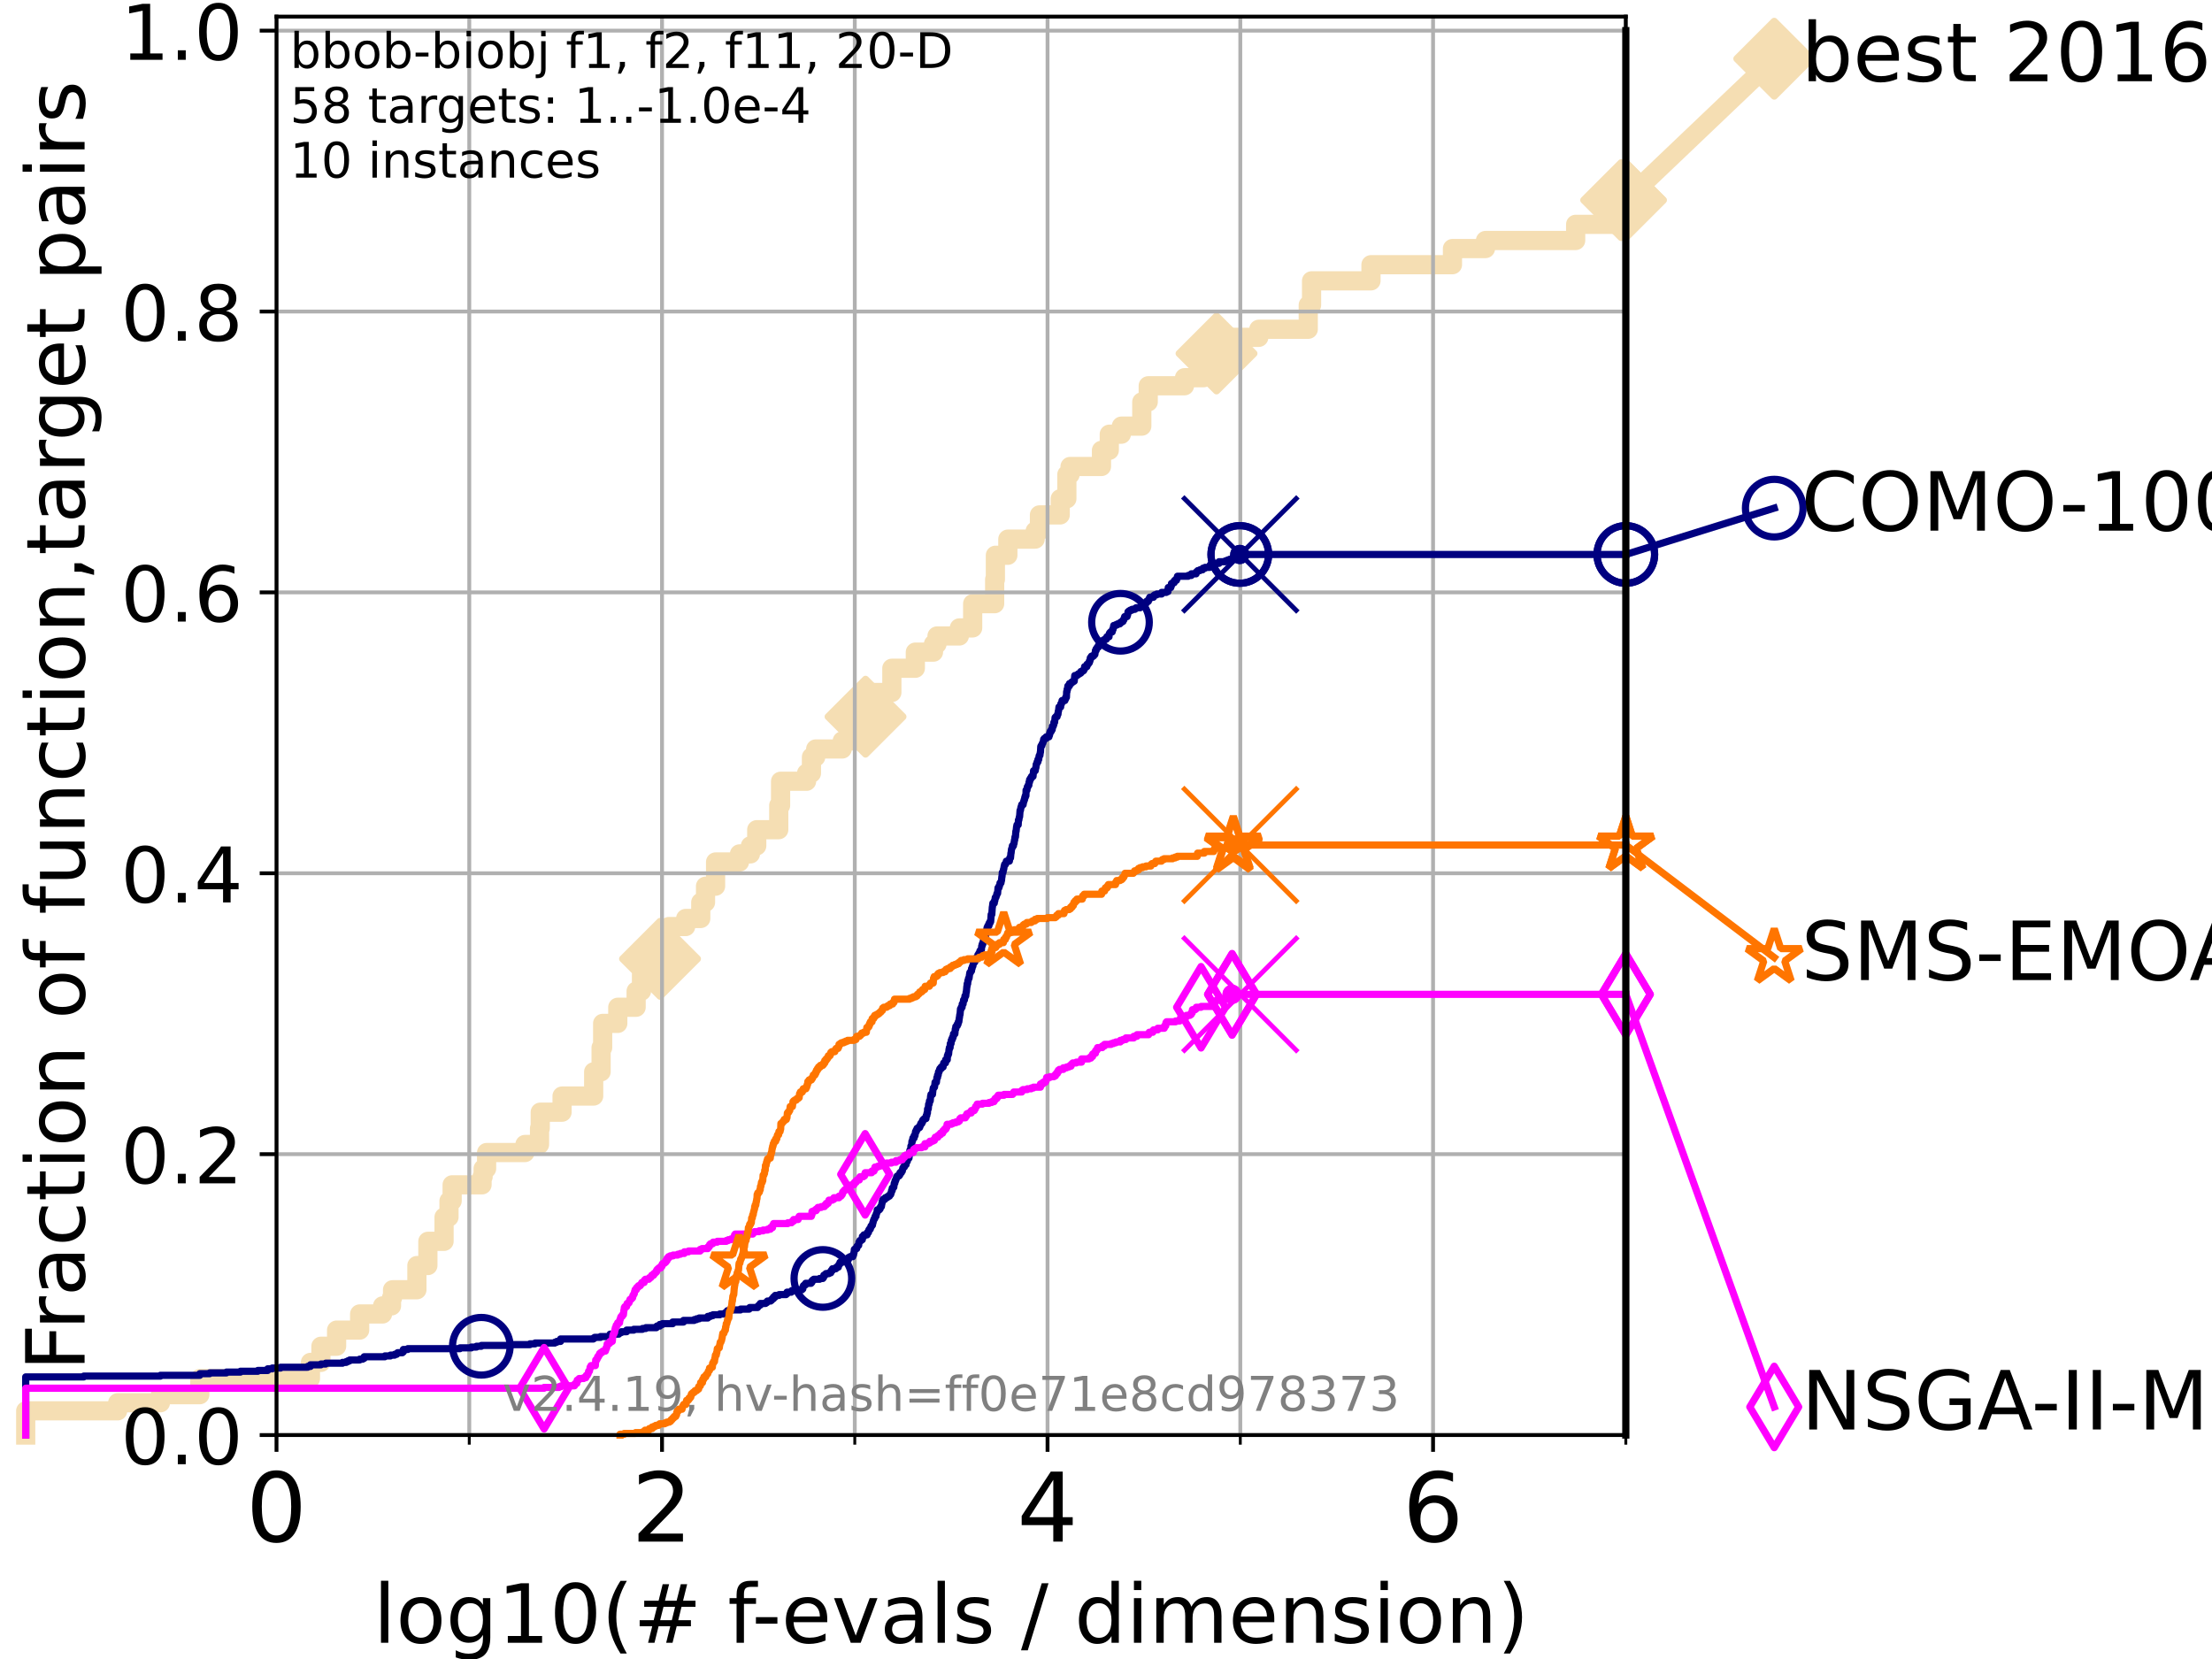 <?xml version="1.0" encoding="utf-8" standalone="no"?>
<!DOCTYPE svg PUBLIC "-//W3C//DTD SVG 1.1//EN"
  "http://www.w3.org/Graphics/SVG/1.1/DTD/svg11.dtd">
<!-- Created with matplotlib (https://matplotlib.org/) -->
<svg height="345.6pt" version="1.1" viewBox="0 0 460.8 345.6" width="460.8pt" xmlns="http://www.w3.org/2000/svg" xmlns:xlink="http://www.w3.org/1999/xlink">
 <defs>
  <style type="text/css">*{stroke-linecap:butt;stroke-linejoin:round;}</style>
 </defs>
 <g id="figure_1">
  <g id="patch_1">
   <path d="M 0 345.6 
L 460.8 345.6 
L 460.8 0 
L 0 0 
z
" style="fill:#ffffff;"/>
  </g>
  <g id="axes_1">
   <g id="patch_2">
    <path d="M 57.6 298.944 
L 338.688 298.944 
L 338.688 3.456 
L 57.6 3.456 
z
" style="fill:#ffffff;"/>
   </g>
   <g id="line2d_1">
    <path d="M 5.357 298.944 
L 5.357 293.9 
L 24.516 293.9 
L 24.516 292.218 
L 33.424 292.218 
L 33.424 290.537 
L 41.621 290.537 
L 41.621 287.174 
L 64.671 287.174 
L 64.671 283.811 
L 66.854 283.811 
L 66.854 280.449 
L 70.119 280.449 
L 70.119 277.086 
L 74.922 277.086 
L 74.922 273.723 
L 79.695 273.723 
L 79.695 272.042 
L 81.557 272.042 
L 81.557 270.36 
L 81.776 270.36 
L 81.776 268.679 
L 86.847 268.679 
L 86.847 263.635 
L 89.135 263.635 
L 89.135 258.591 
L 92.504 258.591 
L 92.504 253.546 
L 93.534 253.546 
L 93.534 250.184 
L 94.188 250.184 
L 94.188 246.821 
L 100.419 246.821 
L 100.419 245.139 
L 100.642 245.139 
L 100.642 243.458 
L 101.366 243.458 
L 101.366 240.095 
L 109.357 240.095 
L 109.357 238.414 
L 112.394 238.414 
L 112.394 235.051 
L 112.544 235.051 
L 112.544 231.688 
L 117.088 231.688 
L 117.088 228.325 
L 123.673 228.325 
L 123.673 223.281 
L 125.22 223.281 
L 125.22 218.237 
L 125.542 218.237 
L 125.542 213.193 
L 128.695 213.193 
L 128.695 209.83 
L 132.518 209.83 
L 132.518 206.467 
L 133.634 206.467 
L 133.634 203.105 
L 134.963 203.105 
L 134.963 199.742 
L 137.496 199.742 
L 137.496 196.379 
L 139.334 196.379 
L 139.334 193.016 
L 142.838 193.016 
L 142.838 191.335 
L 145.982 191.335 
L 145.982 187.972 
L 146.974 187.972 
L 146.974 184.609 
L 149.068 184.609 
L 149.068 179.565 
L 154.05 179.565 
L 154.05 177.884 
L 156.325 177.884 
L 156.325 176.202 
L 157.642 176.202 
L 157.642 172.84 
L 162.228 172.84 
L 162.228 167.795 
L 162.611 167.795 
L 162.611 162.751 
L 168.025 162.751 
L 168.025 161.07 
L 169.04 161.07 
L 169.04 157.707 
L 169.925 157.707 
L 169.925 156.026 
L 175.453 156.026 
L 175.453 154.344 
L 179.044 154.344 
L 179.044 149.3 
L 180.307 149.3 
L 180.307 144.256 
L 185.788 144.256 
L 185.788 139.212 
L 190.682 139.212 
L 190.682 135.849 
L 194.46 135.849 
L 194.46 134.167 
L 195.195 134.167 
L 195.195 132.486 
L 199.851 132.486 
L 199.851 130.805 
L 202.624 130.805 
L 202.624 125.761 
L 207.205 125.761 
L 207.205 120.716 
L 207.358 120.716 
L 207.358 115.672 
L 209.952 115.672 
L 209.952 112.309 
L 215.644 112.309 
L 215.644 110.628 
L 216.537 110.628 
L 216.537 107.265 
L 220.863 107.265 
L 220.863 103.902 
L 222.244 103.902 
L 222.244 98.858 
L 222.913 98.858 
L 222.913 97.177 
L 229.456 97.177 
L 229.456 93.814 
L 231.085 93.814 
L 231.085 90.451 
L 233.603 90.451 
L 233.603 88.77 
L 237.858 88.77 
L 237.858 83.726 
L 239.197 83.726 
L 239.197 80.363 
L 246.756 80.363 
L 246.756 78.682 
L 250.743 78.682 
L 250.743 73.637 
L 253.425 73.637 
L 253.425 70.275 
L 262.229 70.275 
L 262.229 68.593 
L 272.533 68.593 
L 272.533 63.549 
L 273.221 63.549 
L 273.221 58.505 
L 285.6 58.505 
L 285.6 55.142 
L 302.574 55.142 
L 302.574 51.779 
L 309.453 51.779 
L 309.453 50.098 
L 328.238 50.098 
L 328.238 46.735 
L 337.717 46.735 
L 337.717 41.691 
L 338.688 41.691 
L 338.688 41.691 
" style="fill:none;stroke:#f5deb3;stroke-linecap:square;stroke-width:4;"/>
   </g>
   <g id="line2d_2">
    <defs>
     <path d="M 0 7.778 
L 7.778 0 
L 0 -7.778 
L -7.778 0 
z
" id="m4aa00ef58f" style="stroke:#f5deb3;stroke-linejoin:miter;stroke-width:1.5;"/>
    </defs>
    <g>
     <use style="fill:#f5deb3;stroke:#f5deb3;stroke-linejoin:miter;stroke-width:1.5;" x="137.496" xlink:href="#m4aa00ef58f" y="199.742"/>
     <use style="fill:#f5deb3;stroke:#f5deb3;stroke-linejoin:miter;stroke-width:1.5;" x="180.307" xlink:href="#m4aa00ef58f" y="149.3"/>
     <use style="fill:#f5deb3;stroke:#f5deb3;stroke-linejoin:miter;stroke-width:1.5;" x="253.425" xlink:href="#m4aa00ef58f" y="73.637"/>
     <use style="fill:#f5deb3;stroke:#f5deb3;stroke-linejoin:miter;stroke-width:1.5;" x="337.717" xlink:href="#m4aa00ef58f" y="41.691"/>
     <use style="fill:#f5deb3;stroke:#f5deb3;stroke-linejoin:miter;stroke-width:1.5;" x="338.688" xlink:href="#m4aa00ef58f" y="41.691"/>
    </g>
   </g>
   <g id="line2d_3">
    <path style="fill:none;stroke:#f5deb3;stroke-linecap:square;stroke-width:4;"/>
    <g/>
   </g>
   <g id="line2d_4">
    <path d="M 338.688 41.691 
L 369.608 12.233 
" style="fill:none;stroke:#f5deb3;stroke-linecap:square;stroke-width:4;"/>
    <g>
     <use style="fill:#f5deb3;stroke:#f5deb3;stroke-linejoin:miter;stroke-width:1.5;" x="338.688" xlink:href="#m4aa00ef58f" y="41.691"/>
     <use style="fill:#f5deb3;stroke:#f5deb3;stroke-linejoin:miter;stroke-width:1.5;" x="369.608" xlink:href="#m4aa00ef58f" y="12.233"/>
    </g>
   </g>
   <g id="matplotlib.axis_1">
    <g id="xtick_1">
     <g id="line2d_5">
      <path clip-path="url(#p1a4567ca4b)" d="M 57.6 298.944 
L 57.6 3.456 
" style="fill:none;stroke:#b0b0b0;stroke-linecap:square;stroke-width:0.8;"/>
     </g>
     <g id="line2d_6">
      <defs>
       <path d="M 0 0 
L 0 3.5 
" id="ma17dd9a5d3" style="stroke:#000000;stroke-width:0.8;"/>
      </defs>
      <g>
       <use style="stroke:#000000;stroke-width:0.8;" x="57.6" xlink:href="#ma17dd9a5d3" y="298.944"/>
      </g>
     </g>
     <g id="text_1">
      <!-- 0 -->
      <g transform="translate(51.237 321.141)scale(0.2 -0.2)">
       <defs>
        <path d="M 31.781 66.406 
Q 24.172 66.406 20.328 58.906 
Q 16.5 51.422 16.5 36.375 
Q 16.5 21.391 20.328 13.891 
Q 24.172 6.391 31.781 6.391 
Q 39.453 6.391 43.281 13.891 
Q 47.125 21.391 47.125 36.375 
Q 47.125 51.422 43.281 58.906 
Q 39.453 66.406 31.781 66.406 
z
M 31.781 74.219 
Q 44.047 74.219 50.516 64.516 
Q 56.984 54.828 56.984 36.375 
Q 56.984 17.969 50.516 8.266 
Q 44.047 -1.422 31.781 -1.422 
Q 19.531 -1.422 13.062 8.266 
Q 6.594 17.969 6.594 36.375 
Q 6.594 54.828 13.062 64.516 
Q 19.531 74.219 31.781 74.219 
z
" id="DejaVuSans-48"/>
       </defs>
       <use xlink:href="#DejaVuSans-48"/>
      </g>
     </g>
    </g>
    <g id="xtick_2">
     <g id="line2d_7">
      <path clip-path="url(#p1a4567ca4b)" d="M 137.911 298.944 
L 137.911 3.456 
" style="fill:none;stroke:#b0b0b0;stroke-linecap:square;stroke-width:0.8;"/>
     </g>
     <g id="line2d_8">
      <g>
       <use style="stroke:#000000;stroke-width:0.8;" x="137.911" xlink:href="#ma17dd9a5d3" y="298.944"/>
      </g>
     </g>
     <g id="text_2">
      <!-- 2 -->
      <g transform="translate(131.548 321.141)scale(0.2 -0.2)">
       <defs>
        <path d="M 19.188 8.297 
L 53.609 8.297 
L 53.609 0 
L 7.328 0 
L 7.328 8.297 
Q 12.938 14.109 22.625 23.891 
Q 32.328 33.688 34.812 36.531 
Q 39.547 41.844 41.422 45.531 
Q 43.312 49.219 43.312 52.781 
Q 43.312 58.594 39.234 62.25 
Q 35.156 65.922 28.609 65.922 
Q 23.969 65.922 18.812 64.312 
Q 13.672 62.703 7.812 59.422 
L 7.812 69.391 
Q 13.766 71.781 18.938 73 
Q 24.125 74.219 28.422 74.219 
Q 39.75 74.219 46.484 68.547 
Q 53.219 62.891 53.219 53.422 
Q 53.219 48.922 51.531 44.891 
Q 49.859 40.875 45.406 35.406 
Q 44.188 33.984 37.641 27.219 
Q 31.109 20.453 19.188 8.297 
z
" id="DejaVuSans-50"/>
       </defs>
       <use xlink:href="#DejaVuSans-50"/>
      </g>
     </g>
    </g>
    <g id="xtick_3">
     <g id="line2d_9">
      <path clip-path="url(#p1a4567ca4b)" d="M 218.222 298.944 
L 218.222 3.456 
" style="fill:none;stroke:#b0b0b0;stroke-linecap:square;stroke-width:0.8;"/>
     </g>
     <g id="line2d_10">
      <g>
       <use style="stroke:#000000;stroke-width:0.8;" x="218.222" xlink:href="#ma17dd9a5d3" y="298.944"/>
      </g>
     </g>
     <g id="text_3">
      <!-- 4 -->
      <g transform="translate(211.859 321.141)scale(0.2 -0.2)">
       <defs>
        <path d="M 37.797 64.312 
L 12.891 25.391 
L 37.797 25.391 
z
M 35.203 72.906 
L 47.609 72.906 
L 47.609 25.391 
L 58.016 25.391 
L 58.016 17.188 
L 47.609 17.188 
L 47.609 0 
L 37.797 0 
L 37.797 17.188 
L 4.891 17.188 
L 4.891 26.703 
z
" id="DejaVuSans-52"/>
       </defs>
       <use xlink:href="#DejaVuSans-52"/>
      </g>
     </g>
    </g>
    <g id="xtick_4">
     <g id="line2d_11">
      <path clip-path="url(#p1a4567ca4b)" d="M 298.533 298.944 
L 298.533 3.456 
" style="fill:none;stroke:#b0b0b0;stroke-linecap:square;stroke-width:0.8;"/>
     </g>
     <g id="line2d_12">
      <g>
       <use style="stroke:#000000;stroke-width:0.8;" x="298.533" xlink:href="#ma17dd9a5d3" y="298.944"/>
      </g>
     </g>
     <g id="text_4">
      <!-- 6 -->
      <g transform="translate(292.17 321.141)scale(0.2 -0.2)">
       <defs>
        <path d="M 33.016 40.375 
Q 26.375 40.375 22.484 35.828 
Q 18.609 31.297 18.609 23.391 
Q 18.609 15.531 22.484 10.953 
Q 26.375 6.391 33.016 6.391 
Q 39.656 6.391 43.531 10.953 
Q 47.406 15.531 47.406 23.391 
Q 47.406 31.297 43.531 35.828 
Q 39.656 40.375 33.016 40.375 
z
M 52.594 71.297 
L 52.594 62.312 
Q 48.875 64.062 45.094 64.984 
Q 41.312 65.922 37.594 65.922 
Q 27.828 65.922 22.672 59.328 
Q 17.531 52.734 16.797 39.406 
Q 19.672 43.656 24.016 45.922 
Q 28.375 48.188 33.594 48.188 
Q 44.578 48.188 50.953 41.516 
Q 57.328 34.859 57.328 23.391 
Q 57.328 12.156 50.688 5.359 
Q 44.047 -1.422 33.016 -1.422 
Q 20.359 -1.422 13.672 8.266 
Q 6.984 17.969 6.984 36.375 
Q 6.984 53.656 15.188 63.938 
Q 23.391 74.219 37.203 74.219 
Q 40.922 74.219 44.703 73.484 
Q 48.484 72.75 52.594 71.297 
z
" id="DejaVuSans-54"/>
       </defs>
       <use xlink:href="#DejaVuSans-54"/>
      </g>
     </g>
    </g>
    <g id="xtick_5">
     <g id="line2d_13">
      <path clip-path="url(#p1a4567ca4b)" d="M 97.755 298.944 
L 97.755 3.456 
" style="fill:none;stroke:#b0b0b0;stroke-linecap:square;stroke-width:0.8;"/>
     </g>
     <g id="line2d_14">
      <defs>
       <path d="M 0 0 
L 0 2 
" id="mf66613428b" style="stroke:#000000;stroke-width:0.6;"/>
      </defs>
      <g>
       <use style="stroke:#000000;stroke-width:0.6;" x="97.755" xlink:href="#mf66613428b" y="298.944"/>
      </g>
     </g>
    </g>
    <g id="xtick_6">
     <g id="line2d_15">
      <path clip-path="url(#p1a4567ca4b)" d="M 178.066 298.944 
L 178.066 3.456 
" style="fill:none;stroke:#b0b0b0;stroke-linecap:square;stroke-width:0.8;"/>
     </g>
     <g id="line2d_16">
      <g>
       <use style="stroke:#000000;stroke-width:0.6;" x="178.066" xlink:href="#mf66613428b" y="298.944"/>
      </g>
     </g>
    </g>
    <g id="xtick_7">
     <g id="line2d_17">
      <path clip-path="url(#p1a4567ca4b)" d="M 258.377 298.944 
L 258.377 3.456 
" style="fill:none;stroke:#b0b0b0;stroke-linecap:square;stroke-width:0.8;"/>
     </g>
     <g id="line2d_18">
      <g>
       <use style="stroke:#000000;stroke-width:0.6;" x="258.377" xlink:href="#mf66613428b" y="298.944"/>
      </g>
     </g>
    </g>
    <g id="xtick_8">
     <g id="line2d_19">
      <path clip-path="url(#p1a4567ca4b)" d="M 338.688 298.944 
L 338.688 3.456 
" style="fill:none;stroke:#b0b0b0;stroke-linecap:square;stroke-width:0.8;"/>
     </g>
     <g id="line2d_20">
      <g>
       <use style="stroke:#000000;stroke-width:0.6;" x="338.688" xlink:href="#mf66613428b" y="298.944"/>
      </g>
     </g>
    </g>
    <g id="text_5">
     <!-- log10(# f-evals / dimension) -->
     <g transform="translate(77.764 342.218)scale(0.17 -0.17)">
      <defs>
       <path d="M 9.422 75.984 
L 18.406 75.984 
L 18.406 0 
L 9.422 0 
z
" id="DejaVuSans-108"/>
       <path d="M 30.609 48.391 
Q 23.391 48.391 19.188 42.75 
Q 14.984 37.109 14.984 27.297 
Q 14.984 17.484 19.156 11.844 
Q 23.344 6.203 30.609 6.203 
Q 37.797 6.203 41.984 11.859 
Q 46.188 17.531 46.188 27.297 
Q 46.188 37.016 41.984 42.703 
Q 37.797 48.391 30.609 48.391 
z
M 30.609 56 
Q 42.328 56 49.016 48.375 
Q 55.719 40.766 55.719 27.297 
Q 55.719 13.875 49.016 6.219 
Q 42.328 -1.422 30.609 -1.422 
Q 18.844 -1.422 12.172 6.219 
Q 5.516 13.875 5.516 27.297 
Q 5.516 40.766 12.172 48.375 
Q 18.844 56 30.609 56 
z
" id="DejaVuSans-111"/>
       <path d="M 45.406 27.984 
Q 45.406 37.75 41.375 43.109 
Q 37.359 48.484 30.078 48.484 
Q 22.859 48.484 18.828 43.109 
Q 14.797 37.75 14.797 27.984 
Q 14.797 18.266 18.828 12.891 
Q 22.859 7.516 30.078 7.516 
Q 37.359 7.516 41.375 12.891 
Q 45.406 18.266 45.406 27.984 
z
M 54.391 6.781 
Q 54.391 -7.172 48.188 -13.984 
Q 42 -20.797 29.203 -20.797 
Q 24.469 -20.797 20.266 -20.094 
Q 16.062 -19.391 12.109 -17.922 
L 12.109 -9.188 
Q 16.062 -11.328 19.922 -12.344 
Q 23.781 -13.375 27.781 -13.375 
Q 36.625 -13.375 41.016 -8.766 
Q 45.406 -4.156 45.406 5.172 
L 45.406 9.625 
Q 42.625 4.781 38.281 2.391 
Q 33.938 0 27.875 0 
Q 17.828 0 11.672 7.656 
Q 5.516 15.328 5.516 27.984 
Q 5.516 40.672 11.672 48.328 
Q 17.828 56 27.875 56 
Q 33.938 56 38.281 53.609 
Q 42.625 51.219 45.406 46.391 
L 45.406 54.688 
L 54.391 54.688 
z
" id="DejaVuSans-103"/>
       <path d="M 12.406 8.297 
L 28.516 8.297 
L 28.516 63.922 
L 10.984 60.406 
L 10.984 69.391 
L 28.422 72.906 
L 38.281 72.906 
L 38.281 8.297 
L 54.391 8.297 
L 54.391 0 
L 12.406 0 
z
" id="DejaVuSans-49"/>
       <path d="M 31 75.875 
Q 24.469 64.656 21.281 53.656 
Q 18.109 42.672 18.109 31.391 
Q 18.109 20.125 21.312 9.062 
Q 24.516 -2 31 -13.188 
L 23.188 -13.188 
Q 15.875 -1.703 12.234 9.375 
Q 8.594 20.453 8.594 31.391 
Q 8.594 42.281 12.203 53.312 
Q 15.828 64.359 23.188 75.875 
z
" id="DejaVuSans-40"/>
       <path d="M 51.125 44 
L 36.922 44 
L 32.812 27.688 
L 47.125 27.688 
z
M 43.797 71.781 
L 38.719 51.516 
L 52.984 51.516 
L 58.109 71.781 
L 65.922 71.781 
L 60.891 51.516 
L 76.125 51.516 
L 76.125 44 
L 58.984 44 
L 54.984 27.688 
L 70.516 27.688 
L 70.516 20.219 
L 53.078 20.219 
L 48 0 
L 40.188 0 
L 45.219 20.219 
L 30.906 20.219 
L 25.875 0 
L 18.016 0 
L 23.094 20.219 
L 7.719 20.219 
L 7.719 27.688 
L 24.906 27.688 
L 29 44 
L 13.281 44 
L 13.281 51.516 
L 30.906 51.516 
L 35.891 71.781 
z
" id="DejaVuSans-35"/>
       <path id="DejaVuSans-32"/>
       <path d="M 37.109 75.984 
L 37.109 68.5 
L 28.516 68.5 
Q 23.688 68.5 21.797 66.547 
Q 19.922 64.594 19.922 59.516 
L 19.922 54.688 
L 34.719 54.688 
L 34.719 47.703 
L 19.922 47.703 
L 19.922 0 
L 10.891 0 
L 10.891 47.703 
L 2.297 47.703 
L 2.297 54.688 
L 10.891 54.688 
L 10.891 58.5 
Q 10.891 67.625 15.141 71.797 
Q 19.391 75.984 28.609 75.984 
z
" id="DejaVuSans-102"/>
       <path d="M 4.891 31.391 
L 31.203 31.391 
L 31.203 23.391 
L 4.891 23.391 
z
" id="DejaVuSans-45"/>
       <path d="M 56.203 29.594 
L 56.203 25.203 
L 14.891 25.203 
Q 15.484 15.922 20.484 11.062 
Q 25.484 6.203 34.422 6.203 
Q 39.594 6.203 44.453 7.469 
Q 49.312 8.734 54.109 11.281 
L 54.109 2.781 
Q 49.266 0.734 44.188 -0.344 
Q 39.109 -1.422 33.891 -1.422 
Q 20.797 -1.422 13.156 6.188 
Q 5.516 13.812 5.516 26.812 
Q 5.516 40.234 12.766 48.109 
Q 20.016 56 32.328 56 
Q 43.359 56 49.781 48.891 
Q 56.203 41.797 56.203 29.594 
z
M 47.219 32.234 
Q 47.125 39.594 43.094 43.984 
Q 39.062 48.391 32.422 48.391 
Q 24.906 48.391 20.391 44.141 
Q 15.875 39.891 15.188 32.172 
z
" id="DejaVuSans-101"/>
       <path d="M 2.984 54.688 
L 12.5 54.688 
L 29.594 8.797 
L 46.688 54.688 
L 56.203 54.688 
L 35.688 0 
L 23.484 0 
z
" id="DejaVuSans-118"/>
       <path d="M 34.281 27.484 
Q 23.391 27.484 19.188 25 
Q 14.984 22.516 14.984 16.5 
Q 14.984 11.719 18.141 8.906 
Q 21.297 6.109 26.703 6.109 
Q 34.188 6.109 38.703 11.406 
Q 43.219 16.703 43.219 25.484 
L 43.219 27.484 
z
M 52.203 31.203 
L 52.203 0 
L 43.219 0 
L 43.219 8.297 
Q 40.141 3.328 35.547 0.953 
Q 30.953 -1.422 24.312 -1.422 
Q 15.922 -1.422 10.953 3.297 
Q 6 8.016 6 15.922 
Q 6 25.141 12.172 29.828 
Q 18.359 34.516 30.609 34.516 
L 43.219 34.516 
L 43.219 35.406 
Q 43.219 41.609 39.141 45 
Q 35.062 48.391 27.688 48.391 
Q 23 48.391 18.547 47.266 
Q 14.109 46.141 10.016 43.891 
L 10.016 52.203 
Q 14.938 54.109 19.578 55.047 
Q 24.219 56 28.609 56 
Q 40.484 56 46.344 49.844 
Q 52.203 43.703 52.203 31.203 
z
" id="DejaVuSans-97"/>
       <path d="M 44.281 53.078 
L 44.281 44.578 
Q 40.484 46.531 36.375 47.5 
Q 32.281 48.484 27.875 48.484 
Q 21.188 48.484 17.844 46.438 
Q 14.5 44.391 14.5 40.281 
Q 14.5 37.156 16.891 35.375 
Q 19.281 33.594 26.516 31.984 
L 29.594 31.297 
Q 39.156 29.25 43.188 25.516 
Q 47.219 21.781 47.219 15.094 
Q 47.219 7.469 41.188 3.016 
Q 35.156 -1.422 24.609 -1.422 
Q 20.219 -1.422 15.453 -0.562 
Q 10.688 0.297 5.422 2 
L 5.422 11.281 
Q 10.406 8.688 15.234 7.391 
Q 20.062 6.109 24.812 6.109 
Q 31.156 6.109 34.562 8.281 
Q 37.984 10.453 37.984 14.406 
Q 37.984 18.062 35.516 20.016 
Q 33.062 21.969 24.703 23.781 
L 21.578 24.516 
Q 13.234 26.266 9.516 29.906 
Q 5.812 33.547 5.812 39.891 
Q 5.812 47.609 11.281 51.797 
Q 16.75 56 26.812 56 
Q 31.781 56 36.172 55.266 
Q 40.578 54.547 44.281 53.078 
z
" id="DejaVuSans-115"/>
       <path d="M 25.391 72.906 
L 33.688 72.906 
L 8.297 -9.281 
L 0 -9.281 
z
" id="DejaVuSans-47"/>
       <path d="M 45.406 46.391 
L 45.406 75.984 
L 54.391 75.984 
L 54.391 0 
L 45.406 0 
L 45.406 8.203 
Q 42.578 3.328 38.25 0.953 
Q 33.938 -1.422 27.875 -1.422 
Q 17.969 -1.422 11.734 6.484 
Q 5.516 14.406 5.516 27.297 
Q 5.516 40.188 11.734 48.094 
Q 17.969 56 27.875 56 
Q 33.938 56 38.25 53.625 
Q 42.578 51.266 45.406 46.391 
z
M 14.797 27.297 
Q 14.797 17.391 18.875 11.75 
Q 22.953 6.109 30.078 6.109 
Q 37.203 6.109 41.297 11.75 
Q 45.406 17.391 45.406 27.297 
Q 45.406 37.203 41.297 42.844 
Q 37.203 48.484 30.078 48.484 
Q 22.953 48.484 18.875 42.844 
Q 14.797 37.203 14.797 27.297 
z
" id="DejaVuSans-100"/>
       <path d="M 9.422 54.688 
L 18.406 54.688 
L 18.406 0 
L 9.422 0 
z
M 9.422 75.984 
L 18.406 75.984 
L 18.406 64.594 
L 9.422 64.594 
z
" id="DejaVuSans-105"/>
       <path d="M 52 44.188 
Q 55.375 50.25 60.062 53.125 
Q 64.75 56 71.094 56 
Q 79.641 56 84.281 50.016 
Q 88.922 44.047 88.922 33.016 
L 88.922 0 
L 79.891 0 
L 79.891 32.719 
Q 79.891 40.578 77.094 44.375 
Q 74.312 48.188 68.609 48.188 
Q 61.625 48.188 57.562 43.547 
Q 53.516 38.922 53.516 30.906 
L 53.516 0 
L 44.484 0 
L 44.484 32.719 
Q 44.484 40.625 41.703 44.406 
Q 38.922 48.188 33.109 48.188 
Q 26.219 48.188 22.156 43.531 
Q 18.109 38.875 18.109 30.906 
L 18.109 0 
L 9.078 0 
L 9.078 54.688 
L 18.109 54.688 
L 18.109 46.188 
Q 21.188 51.219 25.484 53.609 
Q 29.781 56 35.688 56 
Q 41.656 56 45.828 52.969 
Q 50 49.953 52 44.188 
z
" id="DejaVuSans-109"/>
       <path d="M 54.891 33.016 
L 54.891 0 
L 45.906 0 
L 45.906 32.719 
Q 45.906 40.484 42.875 44.328 
Q 39.844 48.188 33.797 48.188 
Q 26.516 48.188 22.312 43.547 
Q 18.109 38.922 18.109 30.906 
L 18.109 0 
L 9.078 0 
L 9.078 54.688 
L 18.109 54.688 
L 18.109 46.188 
Q 21.344 51.125 25.703 53.562 
Q 30.078 56 35.797 56 
Q 45.219 56 50.047 50.172 
Q 54.891 44.344 54.891 33.016 
z
" id="DejaVuSans-110"/>
       <path d="M 8.016 75.875 
L 15.828 75.875 
Q 23.141 64.359 26.781 53.312 
Q 30.422 42.281 30.422 31.391 
Q 30.422 20.453 26.781 9.375 
Q 23.141 -1.703 15.828 -13.188 
L 8.016 -13.188 
Q 14.5 -2 17.703 9.062 
Q 20.906 20.125 20.906 31.391 
Q 20.906 42.672 17.703 53.656 
Q 14.5 64.656 8.016 75.875 
z
" id="DejaVuSans-41"/>
      </defs>
      <use xlink:href="#DejaVuSans-108"/>
      <use x="27.783" xlink:href="#DejaVuSans-111"/>
      <use x="88.965" xlink:href="#DejaVuSans-103"/>
      <use x="152.441" xlink:href="#DejaVuSans-49"/>
      <use x="216.064" xlink:href="#DejaVuSans-48"/>
      <use x="279.688" xlink:href="#DejaVuSans-40"/>
      <use x="318.701" xlink:href="#DejaVuSans-35"/>
      <use x="402.49" xlink:href="#DejaVuSans-32"/>
      <use x="434.277" xlink:href="#DejaVuSans-102"/>
      <use x="463.982" xlink:href="#DejaVuSans-45"/>
      <use x="500.066" xlink:href="#DejaVuSans-101"/>
      <use x="561.59" xlink:href="#DejaVuSans-118"/>
      <use x="620.77" xlink:href="#DejaVuSans-97"/>
      <use x="682.049" xlink:href="#DejaVuSans-108"/>
      <use x="709.832" xlink:href="#DejaVuSans-115"/>
      <use x="761.932" xlink:href="#DejaVuSans-32"/>
      <use x="793.719" xlink:href="#DejaVuSans-47"/>
      <use x="827.41" xlink:href="#DejaVuSans-32"/>
      <use x="859.197" xlink:href="#DejaVuSans-100"/>
      <use x="922.674" xlink:href="#DejaVuSans-105"/>
      <use x="950.457" xlink:href="#DejaVuSans-109"/>
      <use x="1047.869" xlink:href="#DejaVuSans-101"/>
      <use x="1109.393" xlink:href="#DejaVuSans-110"/>
      <use x="1172.771" xlink:href="#DejaVuSans-115"/>
      <use x="1224.871" xlink:href="#DejaVuSans-105"/>
      <use x="1252.654" xlink:href="#DejaVuSans-111"/>
      <use x="1313.836" xlink:href="#DejaVuSans-110"/>
      <use x="1377.215" xlink:href="#DejaVuSans-41"/>
     </g>
    </g>
   </g>
   <g id="matplotlib.axis_2">
    <g id="ytick_1">
     <g id="line2d_21">
      <path clip-path="url(#p1a4567ca4b)" d="M 57.6 298.944 
L 338.688 298.944 
" style="fill:none;stroke:#b0b0b0;stroke-linecap:square;stroke-width:0.8;"/>
     </g>
     <g id="line2d_22">
      <defs>
       <path d="M 0 0 
L -3.5 0 
" id="m0f7d08ea1a" style="stroke:#000000;stroke-width:0.8;"/>
      </defs>
      <g>
       <use style="stroke:#000000;stroke-width:0.8;" x="57.6" xlink:href="#m0f7d08ea1a" y="298.944"/>
      </g>
     </g>
     <g id="text_6">
      <!-- 0.0 -->
      <g transform="translate(25.155 305.023)scale(0.16 -0.16)">
       <defs>
        <path d="M 10.688 12.406 
L 21 12.406 
L 21 0 
L 10.688 0 
z
" id="DejaVuSans-46"/>
       </defs>
       <use xlink:href="#DejaVuSans-48"/>
       <use x="63.623" xlink:href="#DejaVuSans-46"/>
       <use x="95.41" xlink:href="#DejaVuSans-48"/>
      </g>
     </g>
    </g>
    <g id="ytick_2">
     <g id="line2d_23">
      <path clip-path="url(#p1a4567ca4b)" d="M 57.6 240.432 
L 338.688 240.432 
" style="fill:none;stroke:#b0b0b0;stroke-linecap:square;stroke-width:0.8;"/>
     </g>
     <g id="line2d_24">
      <g>
       <use style="stroke:#000000;stroke-width:0.8;" x="57.6" xlink:href="#m0f7d08ea1a" y="240.432"/>
      </g>
     </g>
     <g id="text_7">
      <!-- 0.2 -->
      <g transform="translate(25.155 246.51)scale(0.16 -0.16)">
       <use xlink:href="#DejaVuSans-48"/>
       <use x="63.623" xlink:href="#DejaVuSans-46"/>
       <use x="95.41" xlink:href="#DejaVuSans-50"/>
      </g>
     </g>
    </g>
    <g id="ytick_3">
     <g id="line2d_25">
      <path clip-path="url(#p1a4567ca4b)" d="M 57.6 181.919 
L 338.688 181.919 
" style="fill:none;stroke:#b0b0b0;stroke-linecap:square;stroke-width:0.8;"/>
     </g>
     <g id="line2d_26">
      <g>
       <use style="stroke:#000000;stroke-width:0.8;" x="57.6" xlink:href="#m0f7d08ea1a" y="181.919"/>
      </g>
     </g>
     <g id="text_8">
      <!-- 0.4 -->
      <g transform="translate(25.155 187.998)scale(0.16 -0.16)">
       <use xlink:href="#DejaVuSans-48"/>
       <use x="63.623" xlink:href="#DejaVuSans-46"/>
       <use x="95.41" xlink:href="#DejaVuSans-52"/>
      </g>
     </g>
    </g>
    <g id="ytick_4">
     <g id="line2d_27">
      <path clip-path="url(#p1a4567ca4b)" d="M 57.6 123.407 
L 338.688 123.407 
" style="fill:none;stroke:#b0b0b0;stroke-linecap:square;stroke-width:0.8;"/>
     </g>
     <g id="line2d_28">
      <g>
       <use style="stroke:#000000;stroke-width:0.8;" x="57.6" xlink:href="#m0f7d08ea1a" y="123.407"/>
      </g>
     </g>
     <g id="text_9">
      <!-- 0.6 -->
      <g transform="translate(25.155 129.485)scale(0.16 -0.16)">
       <use xlink:href="#DejaVuSans-48"/>
       <use x="63.623" xlink:href="#DejaVuSans-46"/>
       <use x="95.41" xlink:href="#DejaVuSans-54"/>
      </g>
     </g>
    </g>
    <g id="ytick_5">
     <g id="line2d_29">
      <path clip-path="url(#p1a4567ca4b)" d="M 57.6 64.894 
L 338.688 64.894 
" style="fill:none;stroke:#b0b0b0;stroke-linecap:square;stroke-width:0.8;"/>
     </g>
     <g id="line2d_30">
      <g>
       <use style="stroke:#000000;stroke-width:0.8;" x="57.6" xlink:href="#m0f7d08ea1a" y="64.894"/>
      </g>
     </g>
     <g id="text_10">
      <!-- 0.8 -->
      <g transform="translate(25.155 70.973)scale(0.16 -0.16)">
       <defs>
        <path d="M 31.781 34.625 
Q 24.75 34.625 20.719 30.859 
Q 16.703 27.094 16.703 20.516 
Q 16.703 13.922 20.719 10.156 
Q 24.75 6.391 31.781 6.391 
Q 38.812 6.391 42.859 10.172 
Q 46.922 13.969 46.922 20.516 
Q 46.922 27.094 42.891 30.859 
Q 38.875 34.625 31.781 34.625 
z
M 21.922 38.812 
Q 15.578 40.375 12.031 44.719 
Q 8.5 49.078 8.5 55.328 
Q 8.5 64.062 14.719 69.141 
Q 20.953 74.219 31.781 74.219 
Q 42.672 74.219 48.875 69.141 
Q 55.078 64.062 55.078 55.328 
Q 55.078 49.078 51.531 44.719 
Q 48 40.375 41.703 38.812 
Q 48.828 37.156 52.797 32.312 
Q 56.781 27.484 56.781 20.516 
Q 56.781 9.906 50.312 4.234 
Q 43.844 -1.422 31.781 -1.422 
Q 19.734 -1.422 13.25 4.234 
Q 6.781 9.906 6.781 20.516 
Q 6.781 27.484 10.781 32.312 
Q 14.797 37.156 21.922 38.812 
z
M 18.312 54.391 
Q 18.312 48.734 21.844 45.562 
Q 25.391 42.391 31.781 42.391 
Q 38.141 42.391 41.719 45.562 
Q 45.312 48.734 45.312 54.391 
Q 45.312 60.062 41.719 63.234 
Q 38.141 66.406 31.781 66.406 
Q 25.391 66.406 21.844 63.234 
Q 18.312 60.062 18.312 54.391 
z
" id="DejaVuSans-56"/>
       </defs>
       <use xlink:href="#DejaVuSans-48"/>
       <use x="63.623" xlink:href="#DejaVuSans-46"/>
       <use x="95.41" xlink:href="#DejaVuSans-56"/>
      </g>
     </g>
    </g>
    <g id="ytick_6">
     <g id="line2d_31">
      <path clip-path="url(#p1a4567ca4b)" d="M 57.6 6.382 
L 338.688 6.382 
" style="fill:none;stroke:#b0b0b0;stroke-linecap:square;stroke-width:0.8;"/>
     </g>
     <g id="line2d_32">
      <g>
       <use style="stroke:#000000;stroke-width:0.8;" x="57.6" xlink:href="#m0f7d08ea1a" y="6.382"/>
      </g>
     </g>
     <g id="text_11">
      <!-- 1.0 -->
      <g transform="translate(25.155 12.46)scale(0.16 -0.16)">
       <use xlink:href="#DejaVuSans-49"/>
       <use x="63.623" xlink:href="#DejaVuSans-46"/>
       <use x="95.41" xlink:href="#DejaVuSans-48"/>
      </g>
     </g>
    </g>
    <g id="text_12">
     <!-- Fraction of function,target pairs -->
     <g transform="translate(17.62 285.585)rotate(-90)scale(0.17 -0.17)">
      <defs>
       <path d="M 9.812 72.906 
L 51.703 72.906 
L 51.703 64.594 
L 19.672 64.594 
L 19.672 43.109 
L 48.578 43.109 
L 48.578 34.812 
L 19.672 34.812 
L 19.672 0 
L 9.812 0 
z
" id="DejaVuSans-70"/>
       <path d="M 41.109 46.297 
Q 39.594 47.172 37.812 47.578 
Q 36.031 48 33.891 48 
Q 26.266 48 22.188 43.047 
Q 18.109 38.094 18.109 28.812 
L 18.109 0 
L 9.078 0 
L 9.078 54.688 
L 18.109 54.688 
L 18.109 46.188 
Q 20.953 51.172 25.484 53.578 
Q 30.031 56 36.531 56 
Q 37.453 56 38.578 55.875 
Q 39.703 55.766 41.062 55.516 
z
" id="DejaVuSans-114"/>
       <path d="M 48.781 52.594 
L 48.781 44.188 
Q 44.969 46.297 41.141 47.344 
Q 37.312 48.391 33.406 48.391 
Q 24.656 48.391 19.812 42.844 
Q 14.984 37.312 14.984 27.297 
Q 14.984 17.281 19.812 11.734 
Q 24.656 6.203 33.406 6.203 
Q 37.312 6.203 41.141 7.25 
Q 44.969 8.297 48.781 10.406 
L 48.781 2.094 
Q 45.016 0.344 40.984 -0.531 
Q 36.969 -1.422 32.422 -1.422 
Q 20.062 -1.422 12.781 6.344 
Q 5.516 14.109 5.516 27.297 
Q 5.516 40.672 12.859 48.328 
Q 20.219 56 33.016 56 
Q 37.156 56 41.109 55.141 
Q 45.062 54.297 48.781 52.594 
z
" id="DejaVuSans-99"/>
       <path d="M 18.312 70.219 
L 18.312 54.688 
L 36.812 54.688 
L 36.812 47.703 
L 18.312 47.703 
L 18.312 18.016 
Q 18.312 11.328 20.141 9.422 
Q 21.969 7.516 27.594 7.516 
L 36.812 7.516 
L 36.812 0 
L 27.594 0 
Q 17.188 0 13.234 3.875 
Q 9.281 7.766 9.281 18.016 
L 9.281 47.703 
L 2.688 47.703 
L 2.688 54.688 
L 9.281 54.688 
L 9.281 70.219 
z
" id="DejaVuSans-116"/>
       <path d="M 8.5 21.578 
L 8.5 54.688 
L 17.484 54.688 
L 17.484 21.922 
Q 17.484 14.156 20.5 10.266 
Q 23.531 6.391 29.594 6.391 
Q 36.859 6.391 41.078 11.031 
Q 45.312 15.672 45.312 23.688 
L 45.312 54.688 
L 54.297 54.688 
L 54.297 0 
L 45.312 0 
L 45.312 8.406 
Q 42.047 3.422 37.719 1 
Q 33.406 -1.422 27.688 -1.422 
Q 18.266 -1.422 13.375 4.438 
Q 8.5 10.297 8.5 21.578 
z
M 31.109 56 
z
" id="DejaVuSans-117"/>
       <path d="M 11.719 12.406 
L 22.016 12.406 
L 22.016 4 
L 14.016 -11.625 
L 7.719 -11.625 
L 11.719 4 
z
" id="DejaVuSans-44"/>
       <path d="M 18.109 8.203 
L 18.109 -20.797 
L 9.078 -20.797 
L 9.078 54.688 
L 18.109 54.688 
L 18.109 46.391 
Q 20.953 51.266 25.266 53.625 
Q 29.594 56 35.594 56 
Q 45.562 56 51.781 48.094 
Q 58.016 40.188 58.016 27.297 
Q 58.016 14.406 51.781 6.484 
Q 45.562 -1.422 35.594 -1.422 
Q 29.594 -1.422 25.266 0.953 
Q 20.953 3.328 18.109 8.203 
z
M 48.688 27.297 
Q 48.688 37.203 44.609 42.844 
Q 40.531 48.484 33.406 48.484 
Q 26.266 48.484 22.188 42.844 
Q 18.109 37.203 18.109 27.297 
Q 18.109 17.391 22.188 11.75 
Q 26.266 6.109 33.406 6.109 
Q 40.531 6.109 44.609 11.75 
Q 48.688 17.391 48.688 27.297 
z
" id="DejaVuSans-112"/>
      </defs>
      <use xlink:href="#DejaVuSans-70"/>
      <use x="50.27" xlink:href="#DejaVuSans-114"/>
      <use x="91.383" xlink:href="#DejaVuSans-97"/>
      <use x="152.662" xlink:href="#DejaVuSans-99"/>
      <use x="207.643" xlink:href="#DejaVuSans-116"/>
      <use x="246.852" xlink:href="#DejaVuSans-105"/>
      <use x="274.635" xlink:href="#DejaVuSans-111"/>
      <use x="335.816" xlink:href="#DejaVuSans-110"/>
      <use x="399.195" xlink:href="#DejaVuSans-32"/>
      <use x="430.982" xlink:href="#DejaVuSans-111"/>
      <use x="492.164" xlink:href="#DejaVuSans-102"/>
      <use x="527.369" xlink:href="#DejaVuSans-32"/>
      <use x="559.156" xlink:href="#DejaVuSans-102"/>
      <use x="594.361" xlink:href="#DejaVuSans-117"/>
      <use x="657.74" xlink:href="#DejaVuSans-110"/>
      <use x="721.119" xlink:href="#DejaVuSans-99"/>
      <use x="776.1" xlink:href="#DejaVuSans-116"/>
      <use x="815.309" xlink:href="#DejaVuSans-105"/>
      <use x="843.092" xlink:href="#DejaVuSans-111"/>
      <use x="904.273" xlink:href="#DejaVuSans-110"/>
      <use x="967.652" xlink:href="#DejaVuSans-44"/>
      <use x="999.439" xlink:href="#DejaVuSans-116"/>
      <use x="1038.648" xlink:href="#DejaVuSans-97"/>
      <use x="1099.928" xlink:href="#DejaVuSans-114"/>
      <use x="1139.291" xlink:href="#DejaVuSans-103"/>
      <use x="1202.768" xlink:href="#DejaVuSans-101"/>
      <use x="1264.291" xlink:href="#DejaVuSans-116"/>
      <use x="1303.5" xlink:href="#DejaVuSans-32"/>
      <use x="1335.287" xlink:href="#DejaVuSans-112"/>
      <use x="1398.764" xlink:href="#DejaVuSans-97"/>
      <use x="1460.043" xlink:href="#DejaVuSans-105"/>
      <use x="1487.826" xlink:href="#DejaVuSans-114"/>
      <use x="1528.939" xlink:href="#DejaVuSans-115"/>
     </g>
    </g>
   </g>
   <g id="line2d_33">
    <defs>
     <path d="M 0 1.5 
C 0.398 1.5 0.779 1.342 1.061 1.061 
C 1.342 0.779 1.5 0.398 1.5 0 
C 1.5 -0.398 1.342 -0.779 1.061 -1.061 
C 0.779 -1.342 0.398 -1.5 0 -1.5 
C -0.398 -1.5 -0.779 -1.342 -1.061 -1.061 
C -1.342 -0.779 -1.5 -0.398 -1.5 0 
C -1.5 0.398 -1.342 0.779 -1.061 1.061 
C -0.779 1.342 -0.398 1.5 0 1.5 
z
" id="me6f86d4c7b" style="stroke:#f5deb3;"/>
    </defs>
    <g>
     <use style="fill:#f5deb3;stroke:#f5deb3;" x="337.717" xlink:href="#me6f86d4c7b" y="41.691"/>
     <use style="fill:#f5deb3;stroke:#f5deb3;" x="337.717" xlink:href="#me6f86d4c7b" y="41.691"/>
    </g>
   </g>
   <g id="line2d_34">
    <defs>
     <path d="M 0 1.5 
C 0.398 1.5 0.779 1.342 1.061 1.061 
C 1.342 0.779 1.5 0.398 1.5 0 
C 1.5 -0.398 1.342 -0.779 1.061 -1.061 
C 0.779 -1.342 0.398 -1.5 0 -1.5 
C -0.398 -1.5 -0.779 -1.342 -1.061 -1.061 
C -1.342 -0.779 -1.5 -0.398 -1.5 0 
C -1.5 0.398 -1.342 0.779 -1.061 1.061 
C -0.779 1.342 -0.398 1.5 0 1.5 
z
" id="m94992c208c" style="stroke:#000080;"/>
    </defs>
    <g>
     <use style="fill:#000080;stroke:#000080;" x="258.273" xlink:href="#m94992c208c" y="115.504"/>
     <use style="fill:#000080;stroke:#000080;" x="258.273" xlink:href="#m94992c208c" y="115.504"/>
    </g>
   </g>
   <g id="line2d_35">
    <path d="M 5.357 298.944 
L 5.357 286.838 
L 17.445 286.838 
L 17.445 286.67 
L 33.424 286.67 
L 33.424 286.502 
L 41.621 286.502 
L 41.621 286.165 
L 43.675 286.165 
L 43.675 285.997 
L 47.174 285.997 
L 47.174 285.829 
L 50.087 285.829 
L 50.087 285.661 
L 53.709 285.661 
L 53.709 285.493 
L 55.763 285.493 
L 55.763 285.157 
L 56.705 285.157 
L 56.705 284.988 
L 58.451 284.988 
L 58.451 284.82 
L 64.08 284.82 
L 64.08 284.652 
L 64.671 284.652 
L 64.671 284.316 
L 66.854 284.316 
L 66.854 284.148 
L 67.851 284.148 
L 67.851 283.98 
L 71.35 283.98 
L 71.35 283.811 
L 72.125 283.811 
L 72.125 283.643 
L 72.5 283.643 
L 72.5 283.475 
L 72.868 283.475 
L 72.868 283.307 
L 74.922 283.307 
L 74.922 283.139 
L 75.556 283.139 
L 75.556 282.971 
L 75.864 282.971 
L 75.864 282.634 
L 80.179 282.634 
L 80.179 282.466 
L 81.334 282.466 
L 81.334 282.298 
L 82.207 282.298 
L 82.207 282.13 
L 82.627 282.13 
L 82.627 281.962 
L 82.833 281.962 
L 82.833 281.794 
L 83.83 281.794 
L 83.83 281.626 
L 84.023 281.626 
L 84.023 281.121 
L 84.956 281.121 
L 84.956 280.953 
L 95.821 280.953 
L 95.821 280.785 
L 98.186 280.785 
L 98.186 280.617 
L 99.258 280.617 
L 99.258 280.449 
L 100.268 280.449 
L 100.268 280.281 
L 106.061 280.281 
L 106.061 280.112 
L 110.401 280.112 
L 110.401 279.944 
L 111.466 279.944 
L 111.466 279.776 
L 115.586 279.776 
L 115.586 279.608 
L 115.989 279.608 
L 115.989 279.44 
L 116.769 279.44 
L 116.769 278.935 
L 123.613 278.935 
L 123.613 278.767 
L 123.869 278.767 
L 123.869 278.599 
L 125.093 278.599 
L 125.093 278.431 
L 127.084 278.431 
L 127.1 277.927 
L 128.9 277.927 
L 128.9 277.758 
L 129.089 277.758 
L 129.089 277.59 
L 129.461 277.59 
L 129.461 277.422 
L 130.532 277.422 
L 130.532 277.086 
L 132.024 277.086 
L 132.024 276.918 
L 133.833 276.918 
L 133.833 276.75 
L 134.535 276.75 
L 134.535 276.581 
L 136.729 276.581 
L 136.729 276.413 
L 136.85 276.413 
L 136.85 276.245 
L 137.442 276.245 
L 137.442 275.909 
L 138.015 275.909 
L 138.015 275.741 
L 140.135 275.741 
L 140.135 275.404 
L 142.379 275.404 
L 142.379 275.068 
L 144.6 275.068 
L 144.6 274.9 
L 145.109 274.9 
L 145.109 274.732 
L 145.649 274.732 
L 145.649 274.564 
L 147.444 274.564 
L 147.444 274.228 
L 148.025 274.228 
L 148.025 274.059 
L 148.526 274.059 
L 148.526 273.891 
L 149.946 273.891 
L 149.946 273.723 
L 150.941 273.723 
L 150.941 273.555 
L 151.207 273.555 
L 151.207 273.387 
L 151.522 273.387 
L 151.522 273.051 
L 151.932 273.051 
L 151.932 272.882 
L 154.256 272.882 
L 154.256 272.714 
L 156.068 272.714 
L 156.068 272.546 
L 156.188 272.546 
L 156.188 272.378 
L 157.818 272.378 
L 157.926 272.042 
L 158.105 272.042 
L 158.105 271.874 
L 158.388 271.874 
L 158.388 271.537 
L 159.474 271.537 
L 159.474 271.369 
L 159.736 271.369 
L 159.736 271.201 
L 159.865 271.201 
L 159.865 271.033 
L 160.528 271.033 
L 160.528 270.865 
L 160.744 270.865 
L 160.744 270.697 
L 160.866 270.697 
L 160.866 270.528 
L 161.137 270.528 
L 161.137 270.192 
L 161.493 270.192 
L 161.493 269.856 
L 162.295 269.856 
L 162.295 269.688 
L 163.745 269.688 
L 163.745 269.52 
L 163.95 269.52 
L 163.95 269.183 
L 164.843 269.183 
L 164.843 269.015 
L 164.964 269.015 
L 164.964 268.847 
L 165.438 268.847 
L 165.438 268.679 
L 167.067 268.679 
L 167.067 268.511 
L 167.236 268.511 
L 167.299 268.006 
L 167.362 268.006 
L 167.362 267.838 
L 167.55 267.838 
L 167.55 267.67 
L 167.797 267.67 
L 167.837 267.334 
L 168.962 267.334 
L 168.962 267.166 
L 169.114 267.166 
L 169.133 266.829 
L 169.284 266.829 
L 169.284 266.661 
L 169.526 266.661 
L 169.526 266.493 
L 170.741 266.493 
L 170.741 266.325 
L 171.417 266.325 
L 171.417 266.157 
L 171.55 266.157 
L 171.615 265.652 
L 171.876 265.652 
L 171.876 265.484 
L 172.053 265.484 
L 172.053 265.316 
L 172.682 265.316 
L 172.682 265.148 
L 173.063 265.148 
L 173.109 264.812 
L 173.184 264.812 
L 173.184 264.644 
L 173.422 264.644 
L 173.422 264.307 
L 174.121 264.307 
L 174.121 264.139 
L 174.246 264.139 
L 174.246 263.971 
L 174.636 263.971 
L 174.733 263.467 
L 174.856 263.467 
L 174.856 263.298 
L 174.978 263.298 
L 174.991 262.962 
L 175.458 262.962 
L 175.458 262.794 
L 175.784 262.794 
L 175.784 262.626 
L 176.431 262.626 
L 176.431 262.458 
L 176.715 262.458 
L 176.764 261.953 
L 177.079 261.953 
L 177.079 261.785 
L 177.645 261.785 
L 177.645 261.449 
L 177.796 261.449 
L 177.876 260.945 
L 177.917 260.945 
L 177.979 260.272 
L 178.16 260.272 
L 178.16 260.104 
L 178.473 260.104 
L 178.539 259.599 
L 178.704 259.599 
L 178.704 259.431 
L 178.878 259.431 
L 178.932 258.759 
L 179.05 258.759 
L 179.125 258.422 
L 179.411 258.422 
L 179.411 258.254 
L 179.63 258.254 
L 179.651 257.582 
L 179.958 257.582 
L 179.958 257.245 
L 180.627 257.245 
L 180.695 256.741 
L 180.919 256.741 
L 180.985 256.237 
L 181.081 256.237 
L 181.081 256.068 
L 181.289 256.068 
L 181.327 255.732 
L 181.411 255.732 
L 181.449 255.396 
L 181.616 255.396 
L 181.616 255.228 
L 181.745 255.228 
L 181.809 254.723 
L 181.864 254.723 
L 181.964 254.219 
L 182 254.219 
L 182.108 253.883 
L 182.207 253.883 
L 182.305 253.378 
L 182.482 253.378 
L 182.527 252.874 
L 182.596 252.874 
L 182.666 252.538 
L 182.727 252.538 
L 182.744 252.033 
L 183.181 252.033 
L 183.181 251.865 
L 183.332 251.865 
L 183.349 251.529 
L 183.457 251.529 
L 183.457 251.361 
L 183.607 251.361 
L 183.713 250.688 
L 183.743 250.688 
L 183.803 250.184 
L 183.942 250.184 
L 183.942 249.847 
L 184.326 249.847 
L 184.413 249.511 
L 184.756 249.511 
L 184.756 249.343 
L 185.009 249.343 
L 185.009 249.175 
L 185.288 249.175 
L 185.385 248.838 
L 185.549 248.838 
L 185.593 248.502 
L 185.666 248.502 
L 185.732 247.998 
L 185.863 247.998 
L 185.875 247.493 
L 186.051 247.493 
L 186.051 247.325 
L 186.193 247.325 
L 186.286 246.485 
L 186.406 246.485 
L 186.455 245.98 
L 186.572 245.98 
L 186.615 245.644 
L 186.698 245.644 
L 186.795 245.139 
L 186.918 245.139 
L 186.918 244.971 
L 187.296 244.971 
L 187.296 244.803 
L 187.429 244.803 
L 187.482 244.299 
L 187.765 244.299 
L 187.809 243.962 
L 187.964 243.962 
L 188.041 243.458 
L 188.079 243.458 
L 188.079 243.29 
L 188.207 243.29 
L 188.207 243.122 
L 188.389 243.122 
L 188.389 242.785 
L 188.545 242.785 
L 188.545 242.617 
L 188.749 242.617 
L 188.805 241.945 
L 189.006 241.945 
L 189.084 241.44 
L 189.18 241.44 
L 189.18 241.272 
L 189.355 241.272 
L 189.466 240.263 
L 189.501 240.263 
L 189.554 239.591 
L 189.729 239.591 
L 189.758 238.75 
L 189.896 238.75 
L 189.977 237.741 
L 190.068 237.741 
L 190.176 237.069 
L 190.423 237.069 
L 190.435 236.564 
L 190.618 236.564 
L 190.718 235.724 
L 190.886 235.724 
L 190.886 235.387 
L 191.027 235.387 
L 191.048 235.051 
L 191.326 235.051 
L 191.326 234.883 
L 191.573 234.883 
L 191.573 234.547 
L 191.714 234.547 
L 191.817 234.042 
L 192.042 234.042 
L 192.058 233.706 
L 192.204 233.706 
L 192.204 233.37 
L 192.345 233.37 
L 192.345 233.202 
L 192.529 233.202 
L 192.529 233.033 
L 192.896 233.033 
L 192.964 232.361 
L 193.079 232.361 
L 193.118 231.856 
L 193.203 231.856 
L 193.232 231.016 
L 193.374 231.016 
L 193.454 230.007 
L 193.566 230.007 
L 193.626 229.334 
L 193.784 229.334 
L 193.866 228.325 
L 193.939 228.325 
L 193.939 227.989 
L 194.251 227.989 
L 194.354 226.98 
L 194.372 226.98 
L 194.415 226.644 
L 194.545 226.644 
L 194.545 226.476 
L 194.672 226.476 
L 194.781 225.635 
L 194.785 225.635 
L 194.785 225.467 
L 195.07 225.467 
L 195.176 224.458 
L 195.308 224.458 
L 195.316 223.954 
L 195.442 223.954 
L 195.509 223.281 
L 195.634 223.281 
L 195.73 222.777 
L 195.802 222.777 
L 195.802 222.609 
L 196.074 222.609 
L 196.074 222.272 
L 196.462 222.272 
L 196.498 221.768 
L 196.589 221.768 
L 196.589 221.432 
L 196.96 221.432 
L 196.995 220.759 
L 197.331 220.759 
L 197.358 219.919 
L 197.478 219.919 
L 197.478 219.582 
L 197.608 219.582 
L 197.704 218.573 
L 197.773 218.573 
L 197.773 218.237 
L 197.919 218.237 
L 197.966 217.396 
L 198.121 217.396 
L 198.168 216.724 
L 198.296 216.724 
L 198.296 216.388 
L 198.442 216.388 
L 198.442 216.051 
L 198.568 216.051 
L 198.634 215.379 
L 198.918 215.379 
L 199.001 214.37 
L 199.105 214.37 
L 199.109 213.866 
L 199.244 213.866 
L 199.244 213.697 
L 199.418 213.697 
L 199.418 213.361 
L 199.577 213.361 
L 199.638 212.857 
L 199.742 212.857 
L 199.849 212.016 
L 199.862 212.016 
L 199.95 211.343 
L 199.995 211.343 
L 200.088 210.166 
L 200.225 210.166 
L 200.248 209.83 
L 200.418 209.83 
L 200.453 209.158 
L 200.628 209.158 
L 200.724 208.317 
L 200.902 208.317 
L 200.961 207.813 
L 201.018 207.813 
L 201.018 207.476 
L 201.179 207.476 
L 201.269 206.636 
L 201.311 206.636 
L 201.418 205.459 
L 201.454 205.459 
L 201.476 204.954 
L 201.578 204.954 
L 201.628 204.282 
L 201.689 204.282 
L 201.771 203.777 
L 201.873 203.777 
L 201.982 202.936 
L 201.991 202.936 
L 202.043 202.6 
L 202.174 202.6 
L 202.268 202.264 
L 202.383 202.264 
L 202.4 201.759 
L 202.496 201.759 
L 202.596 201.255 
L 202.669 201.255 
L 202.745 200.751 
L 202.783 200.751 
L 202.783 200.583 
L 202.916 200.583 
L 202.916 200.414 
L 203.064 200.414 
L 203.169 199.91 
L 203.306 199.91 
L 203.366 199.574 
L 203.47 199.574 
L 203.47 199.406 
L 203.717 199.406 
L 203.719 198.901 
L 203.924 198.901 
L 203.924 198.565 
L 204.089 198.565 
L 204.144 198.06 
L 204.298 198.06 
L 204.298 197.892 
L 204.437 197.892 
L 204.513 197.052 
L 204.6 197.052 
L 204.6 196.715 
L 204.726 196.715 
L 204.726 196.379 
L 204.846 196.379 
L 204.871 195.875 
L 204.977 195.875 
L 205.012 195.538 
L 205.09 195.538 
L 205.17 195.034 
L 205.273 195.034 
L 205.358 194.529 
L 205.414 194.529 
L 205.441 194.025 
L 205.528 194.025 
L 205.605 193.353 
L 205.64 193.353 
L 205.64 193.184 
L 205.789 193.184 
L 205.789 192.848 
L 206.014 192.848 
L 206.034 192.344 
L 206.217 192.344 
L 206.217 192.007 
L 206.371 192.007 
L 206.481 190.494 
L 206.611 190.494 
L 206.715 188.981 
L 206.734 188.981 
L 206.835 188.14 
L 207.128 188.14 
L 207.169 187.636 
L 207.241 187.636 
L 207.335 186.963 
L 207.461 186.963 
L 207.553 186.627 
L 207.585 186.627 
L 207.681 186.123 
L 207.816 186.123 
L 207.907 184.946 
L 208.091 184.946 
L 208.107 184.609 
L 208.204 184.609 
L 208.312 184.105 
L 208.322 184.105 
L 208.322 183.937 
L 208.513 183.937 
L 208.606 183.432 
L 208.63 183.432 
L 208.713 182.592 
L 208.743 182.592 
L 208.799 181.751 
L 208.943 181.751 
L 209.048 181.078 
L 209.092 181.078 
L 209.194 180.406 
L 209.208 180.406 
L 209.285 180.07 
L 209.458 180.07 
L 209.531 179.733 
L 209.639 179.733 
L 209.639 179.397 
L 210.272 179.397 
L 210.345 178.724 
L 210.505 178.724 
L 210.595 177.716 
L 210.625 177.716 
L 210.719 176.875 
L 210.738 176.875 
L 210.846 176.539 
L 210.898 176.539 
L 210.898 176.202 
L 211.112 176.202 
L 211.187 175.698 
L 211.246 175.698 
L 211.325 175.025 
L 211.372 175.025 
L 211.442 174.353 
L 211.531 174.353 
L 211.622 173.176 
L 211.673 173.176 
L 211.781 172.167 
L 211.791 172.167 
L 211.857 171.831 
L 212.108 171.831 
L 212.159 170.822 
L 212.244 170.822 
L 212.351 170.149 
L 212.4 170.149 
L 212.498 168.804 
L 212.582 168.804 
L 212.683 168.132 
L 212.748 168.132 
L 212.837 167.627 
L 213.134 167.627 
L 213.238 166.955 
L 213.299 166.955 
L 213.348 166.618 
L 213.423 166.618 
L 213.478 166.114 
L 213.581 166.114 
L 213.581 165.778 
L 213.718 165.778 
L 213.751 164.601 
L 213.935 164.601 
L 214.004 163.928 
L 214.125 163.928 
L 214.18 163.592 
L 214.326 163.592 
L 214.367 162.919 
L 214.472 162.919 
L 214.483 162.415 
L 214.655 162.415 
L 214.689 162.079 
L 214.863 162.079 
L 214.891 161.742 
L 215.198 161.742 
L 215.307 160.565 
L 215.654 160.565 
L 215.765 159.893 
L 215.807 159.893 
L 215.865 159.22 
L 215.95 159.22 
L 216.054 158.716 
L 216.215 158.716 
L 216.224 158.211 
L 216.384 158.211 
L 216.454 157.539 
L 216.501 157.539 
L 216.501 157.371 
L 216.629 157.371 
L 216.716 156.698 
L 216.745 156.698 
L 216.812 155.521 
L 216.876 155.521 
L 216.876 155.353 
L 217.037 155.353 
L 217.14 154.849 
L 217.223 154.849 
L 217.33 154.512 
L 217.335 154.512 
L 217.409 154.008 
L 217.531 154.008 
L 217.531 153.84 
L 217.933 153.84 
L 217.933 153.504 
L 218.511 153.504 
L 218.511 153.167 
L 218.632 153.167 
L 218.68 152.663 
L 218.796 152.663 
L 218.796 152.327 
L 219.012 152.327 
L 219.012 151.99 
L 219.196 151.99 
L 219.236 151.318 
L 219.403 151.318 
L 219.466 150.981 
L 219.524 150.981 
L 219.536 150.477 
L 219.69 150.477 
L 219.794 149.468 
L 219.952 149.468 
L 219.952 149.3 
L 220.206 149.3 
L 220.308 148.796 
L 220.394 148.796 
L 220.466 148.123 
L 220.509 148.123 
L 220.602 147.282 
L 220.949 147.282 
L 220.995 146.61 
L 221.135 146.61 
L 221.213 146.105 
L 221.253 146.105 
L 221.253 145.937 
L 221.834 145.937 
L 221.893 145.601 
L 221.991 145.601 
L 221.991 145.265 
L 222.155 145.265 
L 222.202 144.088 
L 222.271 144.088 
L 222.305 143.583 
L 222.4 143.583 
L 222.45 142.911 
L 222.768 142.911 
L 222.783 142.406 
L 223.113 142.406 
L 223.113 142.238 
L 223.262 142.238 
L 223.262 142.07 
L 223.534 142.07 
L 223.534 141.902 
L 223.783 141.902 
L 223.891 140.725 
L 224.385 140.725 
L 224.385 140.557 
L 224.596 140.557 
L 224.596 140.389 
L 224.879 140.389 
L 224.879 140.221 
L 225.142 140.221 
L 225.168 139.884 
L 225.487 139.884 
L 225.487 139.716 
L 225.739 139.716 
L 225.817 139.38 
L 225.923 139.38 
L 225.94 138.875 
L 226.413 138.875 
L 226.457 138.371 
L 226.688 138.371 
L 226.688 138.203 
L 226.81 138.203 
L 226.81 138.035 
L 226.94 138.035 
L 226.94 137.698 
L 227.055 137.698 
L 227.131 137.026 
L 227.373 137.026 
L 227.373 136.69 
L 227.78 136.69 
L 227.78 136.521 
L 227.93 136.521 
L 227.93 136.353 
L 228.079 136.353 
L 228.179 135.681 
L 228.195 135.681 
L 228.195 135.513 
L 228.344 135.513 
L 228.344 135.176 
L 228.465 135.176 
L 228.572 134.84 
L 228.797 134.84 
L 228.797 134.504 
L 228.935 134.504 
L 228.935 134.336 
L 229.109 134.336 
L 229.109 134.167 
L 229.48 134.167 
L 229.517 133.663 
L 229.593 133.663 
L 229.593 133.495 
L 229.86 133.495 
L 229.86 133.327 
L 230.152 133.327 
L 230.152 133.159 
L 230.463 133.159 
L 230.517 132.822 
L 230.575 132.822 
L 230.575 132.654 
L 231.028 132.654 
L 231.081 131.982 
L 231.189 131.982 
L 231.189 131.814 
L 231.349 131.814 
L 231.349 131.645 
L 231.688 131.645 
L 231.753 131.141 
L 231.862 131.141 
L 231.939 130.637 
L 232.004 130.637 
L 232.004 130.3 
L 232.451 130.3 
L 232.451 130.132 
L 232.806 130.132 
L 232.806 129.964 
L 233.283 129.964 
L 233.283 129.796 
L 233.416 129.796 
L 233.416 129.628 
L 233.684 129.628 
L 233.684 129.46 
L 233.945 129.46 
L 233.992 129.123 
L 234.127 129.123 
L 234.228 128.619 
L 234.286 128.619 
L 234.286 128.451 
L 234.786 128.451 
L 234.864 128.114 
L 234.899 128.114 
L 234.987 127.442 
L 235.18 127.442 
L 235.18 127.274 
L 235.441 127.274 
L 235.441 127.106 
L 235.811 127.106 
L 235.811 126.937 
L 236.412 126.937 
L 236.412 126.769 
L 236.68 126.769 
L 236.68 126.601 
L 237.524 126.601 
L 237.524 126.433 
L 237.839 126.433 
L 237.839 126.265 
L 237.987 126.265 
L 237.987 125.929 
L 238.128 125.929 
L 238.128 125.761 
L 238.472 125.761 
L 238.472 125.592 
L 238.863 125.592 
L 238.863 125.256 
L 239.231 125.256 
L 239.34 124.752 
L 239.517 124.752 
L 239.517 124.415 
L 240.288 124.415 
L 240.309 124.079 
L 240.538 124.079 
L 240.538 123.911 
L 240.98 123.911 
L 240.98 123.743 
L 241.99 123.743 
L 241.99 123.407 
L 242.96 123.407 
L 242.96 123.238 
L 243.314 123.238 
L 243.367 122.398 
L 243.895 122.398 
L 243.895 122.061 
L 244.017 122.061 
L 244.035 121.557 
L 244.293 121.557 
L 244.293 121.389 
L 244.594 121.389 
L 244.594 121.053 
L 244.717 121.053 
L 244.717 120.884 
L 245.077 120.884 
L 245.077 120.548 
L 245.225 120.548 
L 245.285 120.044 
L 247.507 120.044 
L 247.507 119.876 
L 248.17 119.876 
L 248.17 119.539 
L 249.165 119.539 
L 249.165 119.203 
L 249.34 119.203 
L 249.34 119.035 
L 249.526 119.035 
L 249.526 118.867 
L 249.973 118.867 
L 249.973 118.699 
L 250.517 118.699 
L 250.605 118.362 
L 251.046 118.362 
L 251.046 118.194 
L 252.047 118.194 
L 252.102 117.69 
L 253.19 117.69 
L 253.19 117.354 
L 253.95 117.354 
L 253.95 117.017 
L 255.248 117.017 
L 255.248 116.849 
L 255.684 116.849 
L 255.684 116.681 
L 256.134 116.681 
L 256.134 116.513 
L 256.858 116.513 
L 256.919 116.008 
L 257.882 116.008 
L 257.882 115.84 
L 258.273 115.84 
L 258.273 115.504 
L 338.688 115.504 
L 338.688 115.504 
" style="fill:none;stroke:#000080;stroke-linecap:square;stroke-width:1.5;"/>
   </g>
   <g id="line2d_36">
    <defs>
     <path d="M 0 6 
C 1.591 6 3.117 5.368 4.243 4.243 
C 5.368 3.117 6 1.591 6 0 
C 6 -1.591 5.368 -3.117 4.243 -4.243 
C 3.117 -5.368 1.591 -6 0 -6 
C -1.591 -6 -3.117 -5.368 -4.243 -4.243 
C -5.368 -3.117 -6 -1.591 -6 0 
C -6 1.591 -5.368 3.117 -4.243 4.243 
C -3.117 5.368 -1.591 6 0 6 
z
" id="m22236f257b" style="stroke:#000080;stroke-width:1.5;"/>
    </defs>
    <g>
     <use style="fill-opacity:0;stroke:#000080;stroke-width:1.5;" x="100.268" xlink:href="#m22236f257b" y="280.449"/>
     <use style="fill-opacity:0;stroke:#000080;stroke-width:1.5;" x="171.417" xlink:href="#m22236f257b" y="266.325"/>
     <use style="fill-opacity:0;stroke:#000080;stroke-width:1.5;" x="233.416" xlink:href="#m22236f257b" y="129.628"/>
     <use style="fill-opacity:0;stroke:#000080;stroke-width:1.5;" x="258.273" xlink:href="#m22236f257b" y="115.504"/>
     <use style="fill-opacity:0;stroke:#000080;stroke-width:1.5;" x="258.273" xlink:href="#m22236f257b" y="115.504"/>
     <use style="fill-opacity:0;stroke:#000080;stroke-width:1.5;" x="338.688" xlink:href="#m22236f257b" y="115.504"/>
    </g>
   </g>
   <g id="line2d_37">
    <path style="fill:none;stroke:#000080;stroke-linecap:square;stroke-width:1.5;"/>
    <g/>
   </g>
   <g id="line2d_38">
    <path clip-path="url(#p1a4567ca4b)" d="M 258.377 115.504 
" style="fill:none;stroke:#000080;stroke-linecap:square;stroke-width:1.5;"/>
    <defs>
     <path d="M -12 12 
L 12 -12 
M -12 -12 
L 12 12 
" id="m37deba211d" style="stroke:#000080;"/>
    </defs>
    <g clip-path="url(#p1a4567ca4b)">
     <use style="fill:#000080;stroke:#000080;" x="258.377" xlink:href="#m37deba211d" y="115.504"/>
    </g>
   </g>
   <g id="line2d_39">
    <defs>
     <path d="M 0 1.5 
C 0.398 1.5 0.779 1.342 1.061 1.061 
C 1.342 0.779 1.5 0.398 1.5 0 
C 1.5 -0.398 1.342 -0.779 1.061 -1.061 
C 0.779 -1.342 0.398 -1.5 0 -1.5 
C -0.398 -1.5 -0.779 -1.342 -1.061 -1.061 
C -1.342 -0.779 -1.5 -0.398 -1.5 0 
C -1.5 0.398 -1.342 0.779 -1.061 1.061 
C -0.779 1.342 -0.398 1.5 0 1.5 
z
" id="m89feb9fa4f" style="stroke:#ff00ff;"/>
    </defs>
    <g>
     <use style="fill:#ff00ff;stroke:#ff00ff;" x="256.665" xlink:href="#m89feb9fa4f" y="207.14"/>
     <use style="fill:#ff00ff;stroke:#ff00ff;" x="256.665" xlink:href="#m89feb9fa4f" y="207.14"/>
    </g>
   </g>
   <g id="line2d_40">
    <path d="M 5.357 298.944 
L 5.357 289.192 
L 113.347 289.192 
L 113.347 289.024 
L 116.473 289.024 
L 116.473 288.856 
L 116.914 288.856 
L 116.914 288.688 
L 119.677 288.688 
L 119.677 288.351 
L 119.85 288.351 
L 119.85 288.183 
L 120.167 288.183 
L 120.239 287.511 
L 120.501 287.511 
L 120.501 287.342 
L 120.642 287.342 
L 120.642 287.174 
L 121.579 287.174 
L 121.579 287.006 
L 122.04 287.006 
L 122.148 286.502 
L 122.362 286.502 
L 122.468 286.165 
L 122.531 286.165 
L 122.615 285.661 
L 122.782 285.661 
L 122.886 285.157 
L 122.906 285.157 
L 122.927 284.82 
L 123.111 284.82 
L 123.111 284.484 
L 124.024 284.484 
L 124.101 283.307 
L 124.312 283.307 
L 124.388 282.971 
L 124.482 282.971 
L 124.501 282.634 
L 124.669 282.634 
L 124.762 282.298 
L 124.873 282.298 
L 124.91 281.962 
L 125.093 281.962 
L 125.093 281.794 
L 125.363 281.794 
L 125.363 281.626 
L 125.577 281.626 
L 125.577 281.458 
L 126.117 281.458 
L 126.202 281.121 
L 126.236 281.121 
L 126.253 280.785 
L 126.389 280.785 
L 126.49 279.944 
L 126.888 279.944 
L 126.888 279.776 
L 127.068 279.776 
L 127.068 279.44 
L 127.548 279.44 
L 127.659 278.263 
L 127.674 278.263 
L 127.752 277.927 
L 127.877 277.927 
L 127.908 277.59 
L 128.031 277.59 
L 128.108 276.918 
L 128.184 276.918 
L 128.184 276.581 
L 128.321 276.581 
L 128.366 276.077 
L 128.606 276.077 
L 128.665 275.573 
L 129.06 275.573 
L 129.133 274.9 
L 129.205 274.9 
L 129.305 274.396 
L 129.405 274.396 
L 129.405 274.228 
L 129.616 274.228 
L 129.672 273.891 
L 129.867 273.891 
L 129.977 272.882 
L 130.019 272.882 
L 130.06 272.378 
L 130.155 272.378 
L 130.155 272.21 
L 130.519 272.21 
L 130.585 271.705 
L 130.638 271.705 
L 130.638 271.537 
L 130.914 271.537 
L 130.914 271.369 
L 131.056 271.369 
L 131.108 271.033 
L 131.172 271.033 
L 131.236 270.697 
L 131.452 270.697 
L 131.452 270.528 
L 131.628 270.528 
L 131.628 270.36 
L 131.778 270.36 
L 131.84 269.856 
L 131.95 269.856 
L 132.036 269.52 
L 132.133 269.52 
L 132.206 269.015 
L 132.254 269.015 
L 132.303 268.679 
L 132.553 268.679 
L 132.553 268.343 
L 132.672 268.343 
L 132.672 268.175 
L 132.929 268.175 
L 133.01 267.838 
L 133.375 267.838 
L 133.375 267.67 
L 133.488 267.67 
L 133.488 267.502 
L 133.623 267.502 
L 133.7 267.166 
L 134.193 267.166 
L 134.268 266.661 
L 134.439 266.661 
L 134.439 266.493 
L 135.169 266.493 
L 135.27 266.157 
L 135.562 266.157 
L 135.562 265.989 
L 135.701 265.989 
L 135.77 265.652 
L 136.16 265.652 
L 136.199 265.316 
L 136.419 265.316 
L 136.419 265.148 
L 136.58 265.148 
L 136.58 264.98 
L 136.767 264.98 
L 136.767 264.644 
L 136.878 264.644 
L 136.878 264.475 
L 137.044 264.475 
L 137.044 264.307 
L 137.235 264.307 
L 137.235 264.139 
L 137.638 264.139 
L 137.638 263.803 
L 137.902 263.803 
L 137.963 263.298 
L 138.213 263.298 
L 138.213 263.13 
L 138.469 263.13 
L 138.469 262.962 
L 138.678 262.962 
L 138.678 262.626 
L 138.943 262.626 
L 138.968 262.121 
L 139.261 262.121 
L 139.261 261.785 
L 139.62 261.785 
L 139.62 261.617 
L 140.219 261.617 
L 140.219 261.449 
L 141.185 261.449 
L 141.185 261.281 
L 141.739 261.281 
L 141.739 261.113 
L 142.56 261.113 
L 142.56 260.776 
L 143.439 260.776 
L 143.439 260.608 
L 145.855 260.608 
L 145.855 260.272 
L 146.238 260.272 
L 146.238 260.104 
L 147.455 260.104 
L 147.455 259.768 
L 147.72 259.768 
L 147.72 259.599 
L 147.834 259.599 
L 147.834 259.263 
L 148.006 259.263 
L 148.006 259.095 
L 148.474 259.095 
L 148.564 258.759 
L 149.423 258.759 
L 149.423 258.591 
L 151.301 258.591 
L 151.301 258.422 
L 151.72 258.422 
L 151.72 258.254 
L 152.284 258.254 
L 152.284 258.086 
L 152.759 258.086 
L 152.759 257.918 
L 152.889 257.918 
L 152.933 257.582 
L 153.025 257.582 
L 153.025 257.245 
L 153.16 257.245 
L 153.16 257.077 
L 156.815 257.077 
L 156.815 256.741 
L 157.174 256.741 
L 157.174 256.573 
L 158.149 256.573 
L 158.149 256.405 
L 158.973 256.405 
L 158.973 256.237 
L 159.897 256.237 
L 159.897 256.068 
L 160.49 256.068 
L 160.49 255.732 
L 160.933 255.732 
L 160.971 255.228 
L 161.063 255.228 
L 161.153 254.892 
L 164.118 254.892 
L 164.118 254.723 
L 164.888 254.723 
L 164.888 254.555 
L 165.053 254.555 
L 165.053 254.387 
L 165.328 254.387 
L 165.328 254.051 
L 166.259 254.051 
L 166.259 253.715 
L 166.431 253.715 
L 166.482 253.378 
L 169.022 253.378 
L 169.022 253.042 
L 169.148 253.042 
L 169.151 252.369 
L 169.552 252.369 
L 169.552 252.201 
L 170.02 252.201 
L 170.02 251.865 
L 170.267 251.865 
L 170.267 251.697 
L 170.393 251.697 
L 170.393 251.529 
L 171.076 251.529 
L 171.076 251.361 
L 171.74 251.361 
L 171.819 251.024 
L 172.107 251.024 
L 172.111 250.688 
L 172.518 250.688 
L 172.562 250.352 
L 172.688 250.352 
L 172.688 250.015 
L 173.39 250.015 
L 173.39 249.847 
L 173.715 249.847 
L 173.715 249.511 
L 174.785 249.511 
L 174.785 249.175 
L 175.204 249.175 
L 175.204 249.007 
L 175.341 249.007 
L 175.341 248.838 
L 175.464 248.838 
L 175.53 248.334 
L 175.698 248.334 
L 175.698 248.166 
L 175.825 248.166 
L 175.825 247.998 
L 175.999 247.998 
L 175.999 247.83 
L 176.314 247.83 
L 176.314 247.662 
L 176.7 247.662 
L 176.7 247.325 
L 176.827 247.325 
L 176.827 246.989 
L 177.364 246.989 
L 177.364 246.821 
L 177.895 246.821 
L 177.987 246.316 
L 178.321 246.316 
L 178.321 245.98 
L 178.504 245.98 
L 178.504 245.812 
L 179.014 245.812 
L 179.046 245.308 
L 179.154 245.308 
L 179.154 245.139 
L 179.844 245.139 
L 179.844 244.971 
L 180.103 244.971 
L 180.103 244.635 
L 180.227 244.635 
L 180.227 244.299 
L 181.58 244.299 
L 181.607 243.962 
L 182.069 243.962 
L 182.069 243.626 
L 182.235 243.626 
L 182.263 243.122 
L 182.82 243.122 
L 182.82 242.954 
L 183.319 242.954 
L 183.319 242.785 
L 184.059 242.785 
L 184.059 242.617 
L 184.314 242.617 
L 184.314 242.449 
L 184.676 242.449 
L 184.676 242.281 
L 185.701 242.281 
L 185.701 242.113 
L 186.658 242.113 
L 186.658 241.777 
L 187.416 241.777 
L 187.416 241.608 
L 187.972 241.608 
L 187.972 241.272 
L 188.179 241.272 
L 188.179 241.104 
L 188.403 241.104 
L 188.403 240.768 
L 188.713 240.768 
L 188.713 240.6 
L 189.301 240.6 
L 189.405 240.263 
L 189.49 240.263 
L 189.49 240.095 
L 190.262 240.095 
L 190.348 239.423 
L 190.583 239.423 
L 190.583 239.255 
L 190.859 239.255 
L 190.859 239.086 
L 192.008 239.086 
L 192.008 238.918 
L 192.673 238.918 
L 192.674 238.246 
L 193.364 238.246 
L 193.364 238.078 
L 193.707 238.078 
L 193.707 237.741 
L 194.309 237.741 
L 194.309 237.573 
L 194.66 237.573 
L 194.66 237.237 
L 194.829 237.237 
L 194.829 236.901 
L 195.378 236.901 
L 195.378 236.564 
L 195.61 236.564 
L 195.61 236.396 
L 195.915 236.396 
L 195.915 236.06 
L 196.366 236.06 
L 196.434 235.555 
L 196.691 235.555 
L 196.752 235.219 
L 197.057 235.219 
L 197.057 234.883 
L 197.233 234.883 
L 197.295 234.21 
L 198.183 234.21 
L 198.183 234.042 
L 198.569 234.042 
L 198.569 233.874 
L 199.158 233.874 
L 199.158 233.706 
L 199.638 233.706 
L 199.638 233.538 
L 199.864 233.538 
L 199.96 233.033 
L 200.143 233.033 
L 200.143 232.865 
L 201.099 232.865 
L 201.099 232.529 
L 201.325 232.529 
L 201.411 232.025 
L 201.779 232.025 
L 201.779 231.856 
L 202.328 231.856 
L 202.344 231.352 
L 202.964 231.352 
L 202.964 231.016 
L 203.164 231.016 
L 203.235 230.511 
L 203.43 230.511 
L 203.43 230.343 
L 203.559 230.343 
L 203.559 230.007 
L 204.665 230.007 
L 204.665 229.839 
L 206.022 229.839 
L 206.022 229.671 
L 206.579 229.671 
L 206.579 229.502 
L 207.072 229.502 
L 207.072 229.166 
L 207.298 229.166 
L 207.298 228.83 
L 207.684 228.83 
L 207.684 228.494 
L 207.938 228.494 
L 207.938 228.157 
L 209.154 228.157 
L 209.154 227.989 
L 210.952 227.989 
L 210.952 227.821 
L 211.105 227.821 
L 211.173 227.485 
L 212.852 227.485 
L 212.852 227.149 
L 213.106 227.149 
L 213.106 226.98 
L 213.999 226.98 
L 213.999 226.812 
L 214.822 226.812 
L 214.822 226.644 
L 215.285 226.644 
L 215.285 226.476 
L 216.747 226.476 
L 216.749 225.803 
L 217.256 225.803 
L 217.256 225.467 
L 217.761 225.467 
L 217.761 225.131 
L 217.941 225.131 
L 218.032 224.458 
L 218.712 224.458 
L 218.712 224.29 
L 219.567 224.29 
L 219.567 224.122 
L 219.875 224.122 
L 219.875 223.786 
L 220.037 223.786 
L 220.037 223.618 
L 220.275 223.618 
L 220.275 223.281 
L 220.476 223.281 
L 220.476 222.945 
L 220.701 222.945 
L 220.701 222.777 
L 221.507 222.777 
L 221.507 222.441 
L 222.198 222.441 
L 222.198 222.272 
L 222.685 222.272 
L 222.685 222.104 
L 223.116 222.104 
L 223.116 221.768 
L 223.286 221.768 
L 223.286 221.6 
L 223.462 221.6 
L 223.462 221.432 
L 224.205 221.432 
L 224.205 221.264 
L 225.304 221.264 
L 225.307 220.591 
L 226.837 220.591 
L 226.837 220.423 
L 227.25 220.423 
L 227.25 220.087 
L 227.604 220.087 
L 227.615 219.582 
L 227.848 219.582 
L 227.848 219.414 
L 228.205 219.414 
L 228.214 218.91 
L 228.347 218.91 
L 228.347 218.742 
L 228.566 218.742 
L 228.638 218.237 
L 229.62 218.237 
L 229.62 217.901 
L 230.086 217.901 
L 230.086 217.565 
L 231.462 217.565 
L 231.462 217.396 
L 231.954 217.396 
L 231.954 217.228 
L 232.467 217.228 
L 232.467 217.06 
L 233.376 217.06 
L 233.376 216.724 
L 233.893 216.724 
L 233.893 216.556 
L 234.537 216.556 
L 234.537 216.219 
L 236.177 216.219 
L 236.177 215.883 
L 236.855 215.883 
L 236.855 215.547 
L 239.279 215.547 
L 239.284 215.211 
L 239.405 215.211 
L 239.405 215.042 
L 240.152 215.042 
L 240.152 214.706 
L 240.304 214.706 
L 240.304 214.538 
L 241.18 214.538 
L 241.18 214.202 
L 242.534 214.202 
L 242.596 213.697 
L 242.844 213.697 
L 242.889 213.025 
L 243.015 213.025 
L 243.015 212.857 
L 244.898 212.857 
L 244.898 212.689 
L 245.764 212.689 
L 245.764 212.352 
L 245.932 212.352 
L 245.932 212.016 
L 246.417 212.016 
L 246.417 211.848 
L 247.157 211.848 
L 247.157 211.512 
L 247.9 211.512 
L 247.9 211.343 
L 248.137 211.343 
L 248.137 211.007 
L 248.356 211.007 
L 248.405 210.335 
L 248.994 210.335 
L 248.994 210.166 
L 249.207 210.166 
L 249.207 209.83 
L 250.202 209.83 
L 250.202 209.662 
L 252.71 209.662 
L 252.71 209.326 
L 252.903 209.326 
L 252.963 208.821 
L 253.126 208.821 
L 253.126 208.485 
L 253.535 208.485 
L 253.535 208.317 
L 254.944 208.317 
L 254.944 207.981 
L 255.632 207.981 
L 255.632 207.644 
L 256.65 207.644 
L 256.665 207.14 
L 338.688 207.14 
L 338.688 207.14 
" style="fill:none;stroke:#ff00ff;stroke-linecap:square;stroke-width:1.5;"/>
   </g>
   <g id="line2d_41">
    <defs>
     <path d="M 0 8.485 
L 5.091 0 
L 0 -8.485 
L -5.091 0 
z
" id="m2a37cf0938" style="stroke:#ff00ff;stroke-linejoin:miter;stroke-width:1.5;"/>
    </defs>
    <g>
     <use style="fill-opacity:0;stroke:#ff00ff;stroke-linejoin:miter;stroke-width:1.5;" x="113.347" xlink:href="#m2a37cf0938" y="289.192"/>
     <use style="fill-opacity:0;stroke:#ff00ff;stroke-linejoin:miter;stroke-width:1.5;" x="180.227" xlink:href="#m2a37cf0938" y="244.635"/>
     <use style="fill-opacity:0;stroke:#ff00ff;stroke-linejoin:miter;stroke-width:1.5;" x="250.202" xlink:href="#m2a37cf0938" y="209.83"/>
     <use style="fill-opacity:0;stroke:#ff00ff;stroke-linejoin:miter;stroke-width:1.5;" x="256.665" xlink:href="#m2a37cf0938" y="207.14"/>
     <use style="fill-opacity:0;stroke:#ff00ff;stroke-linejoin:miter;stroke-width:1.5;" x="256.665" xlink:href="#m2a37cf0938" y="207.14"/>
     <use style="fill-opacity:0;stroke:#ff00ff;stroke-linejoin:miter;stroke-width:1.5;" x="338.688" xlink:href="#m2a37cf0938" y="207.14"/>
    </g>
   </g>
   <g id="line2d_42">
    <path style="fill:none;stroke:#ff00ff;stroke-linecap:square;stroke-width:1.5;"/>
    <g/>
   </g>
   <g id="line2d_43">
    <path clip-path="url(#p1a4567ca4b)" d="M 258.378 207.14 
" style="fill:none;stroke:#ff00ff;stroke-linecap:square;stroke-width:1.5;"/>
    <defs>
     <path d="M -12 12 
L 12 -12 
M -12 -12 
L 12 12 
" id="m4f7f7c8aa7" style="stroke:#ff00ff;"/>
    </defs>
    <g clip-path="url(#p1a4567ca4b)">
     <use style="fill:#ff00ff;stroke:#ff00ff;" x="258.378" xlink:href="#m4f7f7c8aa7" y="207.14"/>
    </g>
   </g>
   <g id="line2d_44">
    <defs>
     <path d="M 0 1.5 
C 0.398 1.5 0.779 1.342 1.061 1.061 
C 1.342 0.779 1.5 0.398 1.5 0 
C 1.5 -0.398 1.342 -0.779 1.061 -1.061 
C 0.779 -1.342 0.398 -1.5 0 -1.5 
C -0.398 -1.5 -0.779 -1.342 -1.061 -1.061 
C -1.342 -0.779 -1.5 -0.398 -1.5 0 
C -1.5 0.398 -1.342 0.779 -1.061 1.061 
C -0.779 1.342 -0.398 1.5 0 1.5 
z
" id="m271c975769" style="stroke:#ff7500;"/>
    </defs>
    <g>
     <use style="fill:#ff7500;stroke:#ff7500;" x="256.924" xlink:href="#m271c975769" y="176.034"/>
     <use style="fill:#ff7500;stroke:#ff7500;" x="256.924" xlink:href="#m271c975769" y="176.034"/>
    </g>
   </g>
   <g id="line2d_45">
    <path d="M 129.162 298.944 
L 129.162 298.776 
L 130.046 298.776 
L 130.046 298.608 
L 132.399 298.608 
L 132.399 298.44 
L 133.921 298.44 
L 133.921 298.271 
L 134.236 298.271 
L 134.236 298.103 
L 134.375 298.103 
L 134.375 297.935 
L 135.199 297.935 
L 135.26 297.599 
L 135.859 297.599 
L 135.859 297.263 
L 136.295 297.263 
L 136.295 297.094 
L 136.617 297.094 
L 136.617 296.926 
L 137.199 296.926 
L 137.199 296.758 
L 137.425 296.758 
L 137.425 296.59 
L 138.486 296.59 
L 138.486 296.422 
L 138.886 296.422 
L 138.886 296.254 
L 139.446 296.254 
L 139.446 296.086 
L 139.707 296.086 
L 139.801 295.749 
L 140.004 295.749 
L 140.004 295.581 
L 140.135 295.581 
L 140.135 295.413 
L 140.333 295.413 
L 140.439 295.077 
L 140.768 295.077 
L 140.842 294.741 
L 140.944 294.741 
L 140.966 294.236 
L 141.076 294.236 
L 141.09 293.9 
L 141.364 293.9 
L 141.393 293.564 
L 142.086 293.564 
L 142.168 293.059 
L 142.216 293.059 
L 142.216 292.891 
L 142.352 292.891 
L 142.426 292.555 
L 142.917 292.555 
L 143.028 291.714 
L 143.375 291.714 
L 143.375 291.546 
L 143.528 291.546 
L 143.547 291.21 
L 143.791 291.21 
L 143.791 291.041 
L 143.909 291.041 
L 143.983 290.537 
L 144.038 290.537 
L 144.038 290.369 
L 144.221 290.369 
L 144.221 290.201 
L 144.409 290.201 
L 144.409 290.033 
L 144.653 290.033 
L 144.653 289.864 
L 144.777 289.864 
L 144.777 289.696 
L 145.132 289.696 
L 145.132 289.528 
L 145.333 289.528 
L 145.333 289.36 
L 145.542 289.36 
L 145.548 288.856 
L 145.733 288.856 
L 145.733 288.688 
L 145.899 288.688 
L 145.954 288.015 
L 146.34 288.015 
L 146.383 287.342 
L 146.596 287.342 
L 146.639 286.838 
L 147.015 286.838 
L 147.02 286.502 
L 147.129 286.502 
L 147.129 286.334 
L 147.297 286.334 
L 147.297 286.165 
L 147.444 286.165 
L 147.55 285.661 
L 147.655 285.661 
L 147.655 285.493 
L 147.794 285.493 
L 147.809 284.988 
L 148.118 284.988 
L 148.118 284.82 
L 148.397 284.82 
L 148.454 283.98 
L 148.606 283.98 
L 148.63 283.643 
L 148.841 283.643 
L 148.901 282.971 
L 148.952 282.971 
L 149.026 282.298 
L 149.214 282.298 
L 149.264 281.794 
L 149.332 281.794 
L 149.427 280.953 
L 149.624 280.953 
L 149.624 280.785 
L 149.837 280.785 
L 149.933 280.112 
L 149.955 280.112 
L 150.034 279.608 
L 150.168 279.608 
L 150.276 279.272 
L 150.301 279.272 
L 150.408 278.767 
L 150.421 278.767 
L 150.51 278.095 
L 150.544 278.095 
L 150.569 277.758 
L 150.796 277.758 
L 150.887 277.422 
L 150.924 277.422 
L 151.007 277.086 
L 151.113 277.086 
L 151.158 276.413 
L 151.228 276.413 
L 151.297 275.741 
L 151.401 275.741 
L 151.51 275.236 
L 151.542 275.236 
L 151.554 274.9 
L 151.653 274.9 
L 151.732 274.564 
L 151.827 274.564 
L 151.909 273.555 
L 151.94 273.555 
L 151.952 273.219 
L 152.134 273.219 
L 152.207 272.546 
L 152.318 272.546 
L 152.429 271.874 
L 152.432 271.874 
L 152.519 271.033 
L 152.572 271.033 
L 152.67 270.024 
L 152.733 270.024 
L 152.785 269.688 
L 152.852 269.688 
L 152.955 268.343 
L 152.97 268.343 
L 153.058 267.67 
L 153.084 267.67 
L 153.142 266.998 
L 153.273 266.998 
L 153.381 266.157 
L 153.409 266.157 
L 153.449 265.652 
L 153.542 265.652 
L 153.566 265.148 
L 153.655 265.148 
L 153.761 264.644 
L 153.841 264.644 
L 153.95 263.298 
L 153.981 263.298 
L 153.981 263.13 
L 154.129 263.13 
L 154.225 262.626 
L 154.249 262.626 
L 154.297 262.29 
L 154.402 262.29 
L 154.48 261.953 
L 154.534 261.953 
L 154.638 261.449 
L 154.701 261.449 
L 154.781 260.945 
L 154.837 260.945 
L 154.874 260.44 
L 154.956 260.44 
L 155.005 259.768 
L 155.083 259.768 
L 155.171 258.927 
L 155.207 258.927 
L 155.21 258.422 
L 155.412 258.422 
L 155.483 257.75 
L 155.594 257.75 
L 155.676 256.909 
L 155.723 256.909 
L 155.789 256.573 
L 155.848 256.573 
L 155.904 255.732 
L 155.985 255.732 
L 156.093 255.396 
L 156.16 255.396 
L 156.16 255.06 
L 156.364 255.06 
L 156.364 254.723 
L 156.515 254.723 
L 156.587 253.715 
L 156.721 253.715 
L 156.806 253.042 
L 156.909 253.042 
L 157 252.369 
L 157.041 252.369 
L 157.151 251.865 
L 157.186 251.865 
L 157.212 251.361 
L 157.315 251.361 
L 157.315 251.024 
L 157.449 251.024 
L 157.523 250.352 
L 157.566 250.352 
L 157.661 249.679 
L 157.695 249.679 
L 157.729 248.838 
L 157.86 248.838 
L 157.86 248.502 
L 158.061 248.502 
L 158.061 248.334 
L 158.195 248.334 
L 158.29 247.83 
L 158.372 247.83 
L 158.417 247.157 
L 158.498 247.157 
L 158.605 246.485 
L 158.621 246.485 
L 158.621 246.316 
L 158.774 246.316 
L 158.774 245.98 
L 158.895 245.98 
L 158.968 244.803 
L 159.126 244.803 
L 159.186 244.467 
L 159.26 244.467 
L 159.304 243.794 
L 159.408 243.794 
L 159.457 242.785 
L 159.588 242.785 
L 159.678 242.113 
L 159.758 242.113 
L 159.783 241.777 
L 159.88 241.777 
L 159.88 241.44 
L 160.077 241.44 
L 160.077 241.272 
L 160.461 241.272 
L 160.533 240.6 
L 160.592 240.6 
L 160.685 240.095 
L 160.748 240.095 
L 160.847 239.255 
L 160.889 239.255 
L 160.959 238.75 
L 161.04 238.75 
L 161.091 238.246 
L 161.204 238.246 
L 161.309 237.741 
L 161.592 237.741 
L 161.596 237.237 
L 161.819 237.237 
L 161.916 236.564 
L 161.98 236.564 
L 161.98 236.396 
L 162.202 236.396 
L 162.263 235.724 
L 162.498 235.724 
L 162.598 235.219 
L 162.628 235.219 
L 162.674 234.042 
L 162.919 234.042 
L 162.919 233.874 
L 163.037 233.874 
L 163.037 233.706 
L 163.179 233.706 
L 163.179 233.538 
L 163.368 233.538 
L 163.368 233.202 
L 163.81 233.202 
L 163.81 232.865 
L 163.936 232.865 
L 164.024 231.856 
L 164.145 231.856 
L 164.145 231.688 
L 164.322 231.688 
L 164.42 231.352 
L 164.517 231.352 
L 164.607 230.511 
L 165.073 230.511 
L 165.15 229.839 
L 165.184 229.839 
L 165.184 229.502 
L 165.317 229.502 
L 165.317 229.334 
L 165.537 229.334 
L 165.537 229.166 
L 165.891 229.166 
L 165.891 228.998 
L 166.02 228.998 
L 166.02 228.83 
L 166.288 228.83 
L 166.288 228.662 
L 166.48 228.662 
L 166.568 227.821 
L 166.731 227.821 
L 166.731 227.485 
L 167.14 227.485 
L 167.14 227.149 
L 167.33 227.149 
L 167.33 226.812 
L 167.891 226.812 
L 167.891 226.476 
L 168.057 226.476 
L 168.141 225.972 
L 168.224 225.972 
L 168.289 225.299 
L 168.555 225.299 
L 168.555 224.963 
L 169.037 224.963 
L 169.037 224.626 
L 169.262 224.626 
L 169.329 224.29 
L 169.415 224.29 
L 169.415 223.954 
L 169.758 223.954 
L 169.758 223.618 
L 169.939 223.618 
L 169.939 223.281 
L 170.085 223.281 
L 170.085 222.945 
L 170.296 222.945 
L 170.296 222.609 
L 170.52 222.609 
L 170.52 222.272 
L 170.886 222.272 
L 170.886 221.936 
L 171.419 221.936 
L 171.419 221.768 
L 171.566 221.768 
L 171.566 221.432 
L 171.815 221.432 
L 171.816 220.927 
L 172.1 220.927 
L 172.1 220.591 
L 172.352 220.591 
L 172.405 220.255 
L 172.566 220.255 
L 172.566 219.919 
L 172.912 219.919 
L 173.02 219.582 
L 173.073 219.582 
L 173.073 219.246 
L 173.271 219.246 
L 173.271 219.078 
L 173.913 219.078 
L 173.951 218.742 
L 174.051 218.742 
L 174.051 218.573 
L 174.172 218.573 
L 174.172 218.405 
L 174.589 218.405 
L 174.608 218.069 
L 174.747 218.069 
L 174.78 217.565 
L 175.009 217.565 
L 175.009 217.396 
L 175.261 217.396 
L 175.261 217.228 
L 175.765 217.228 
L 175.765 217.06 
L 176.16 217.06 
L 176.16 216.892 
L 176.569 216.892 
L 176.569 216.724 
L 177.867 216.724 
L 177.867 216.556 
L 178.309 216.556 
L 178.31 216.219 
L 178.464 216.219 
L 178.471 215.883 
L 179.058 215.883 
L 179.058 215.715 
L 179.257 215.715 
L 179.257 215.547 
L 179.404 215.547 
L 179.507 215.211 
L 179.911 215.211 
L 179.911 215.042 
L 180.476 215.042 
L 180.58 214.034 
L 180.888 214.034 
L 180.888 213.866 
L 181.02 213.866 
L 181.02 213.529 
L 181.159 213.529 
L 181.159 213.193 
L 181.318 213.193 
L 181.318 212.857 
L 181.658 212.857 
L 181.693 212.184 
L 182.009 212.184 
L 182.009 211.848 
L 182.228 211.848 
L 182.228 211.512 
L 182.578 211.512 
L 182.578 211.343 
L 182.874 211.343 
L 182.874 211.175 
L 183.124 211.175 
L 183.124 211.007 
L 183.292 211.007 
L 183.292 210.839 
L 183.496 210.839 
L 183.496 210.671 
L 183.626 210.671 
L 183.626 210.503 
L 183.816 210.503 
L 183.878 209.998 
L 184.1 209.998 
L 184.1 209.83 
L 184.709 209.83 
L 184.709 209.662 
L 184.958 209.662 
L 184.958 209.494 
L 185.347 209.494 
L 185.438 209.158 
L 185.962 209.158 
L 185.97 208.821 
L 186.232 208.821 
L 186.337 208.149 
L 189.471 208.149 
L 189.471 207.981 
L 189.915 207.981 
L 189.915 207.813 
L 190.286 207.813 
L 190.286 207.644 
L 190.786 207.644 
L 190.786 207.476 
L 191.052 207.476 
L 191.113 207.14 
L 191.364 207.14 
L 191.364 206.972 
L 191.538 206.972 
L 191.591 206.636 
L 191.998 206.636 
L 191.998 206.467 
L 192.184 206.467 
L 192.184 206.131 
L 192.637 206.131 
L 192.731 205.459 
L 193.594 205.459 
L 193.594 205.122 
L 193.835 205.122 
L 193.835 204.786 
L 194.412 204.786 
L 194.469 203.777 
L 194.608 203.777 
L 194.608 203.441 
L 195.089 203.441 
L 195.089 203.273 
L 195.33 203.273 
L 195.33 202.936 
L 195.476 202.936 
L 195.476 202.768 
L 195.811 202.768 
L 195.811 202.6 
L 196.442 202.6 
L 196.442 202.432 
L 196.884 202.432 
L 196.937 202.096 
L 197.081 202.096 
L 197.081 201.928 
L 197.418 201.928 
L 197.418 201.759 
L 197.939 201.759 
L 197.984 201.423 
L 198.304 201.423 
L 198.304 201.255 
L 198.466 201.255 
L 198.466 201.087 
L 198.913 201.087 
L 198.913 200.919 
L 199.329 200.919 
L 199.329 200.751 
L 199.719 200.751 
L 199.824 200.414 
L 200.079 200.414 
L 200.079 200.246 
L 200.216 200.246 
L 200.216 200.078 
L 200.824 200.078 
L 200.824 199.91 
L 201.589 199.91 
L 201.589 199.742 
L 203.776 199.742 
L 203.776 199.574 
L 203.981 199.574 
L 203.981 199.406 
L 204.525 199.406 
L 204.525 199.237 
L 204.722 199.237 
L 204.722 199.069 
L 205.173 199.069 
L 205.173 198.901 
L 206.123 198.901 
L 206.123 198.733 
L 206.407 198.733 
L 206.407 198.565 
L 206.552 198.565 
L 206.626 198.229 
L 206.671 198.229 
L 206.75 197.388 
L 207.43 197.388 
L 207.43 197.052 
L 207.663 197.052 
L 207.663 196.715 
L 208.202 196.715 
L 208.202 196.379 
L 209.018 196.379 
L 209.093 195.706 
L 209.437 195.706 
L 209.487 195.202 
L 209.684 195.202 
L 209.795 194.698 
L 209.908 194.698 
L 209.908 194.361 
L 210.393 194.361 
L 210.393 194.193 
L 210.803 194.193 
L 210.803 194.025 
L 211.188 194.025 
L 211.256 193.689 
L 212.163 193.689 
L 212.163 193.521 
L 212.354 193.521 
L 212.358 193.184 
L 212.818 193.184 
L 212.818 193.016 
L 213.105 193.016 
L 213.156 192.68 
L 213.372 192.68 
L 213.372 192.512 
L 213.806 192.512 
L 213.915 192.176 
L 214.828 192.176 
L 214.828 192.007 
L 215.08 192.007 
L 215.08 191.839 
L 215.595 191.839 
L 215.63 191.503 
L 216.093 191.503 
L 216.093 191.335 
L 218.186 191.335 
L 218.186 191.167 
L 219.825 191.167 
L 219.825 190.999 
L 220.055 190.999 
L 220.134 190.662 
L 220.468 190.662 
L 220.494 190.326 
L 221.647 190.326 
L 221.693 189.822 
L 221.768 189.822 
L 221.768 189.653 
L 222.081 189.653 
L 222.081 189.485 
L 222.737 189.485 
L 222.737 189.317 
L 223.017 189.317 
L 223.017 188.981 
L 223.338 188.981 
L 223.338 188.645 
L 223.6 188.645 
L 223.6 188.308 
L 223.714 188.308 
L 223.714 187.972 
L 223.996 187.972 
L 223.996 187.636 
L 224.334 187.636 
L 224.334 187.3 
L 225.459 187.3 
L 225.532 186.627 
L 225.848 186.627 
L 225.848 186.291 
L 229.477 186.291 
L 229.539 185.618 
L 230.108 185.618 
L 230.108 185.282 
L 230.267 185.282 
L 230.267 184.946 
L 230.653 184.946 
L 230.653 184.609 
L 230.893 184.609 
L 230.893 184.273 
L 232.382 184.273 
L 232.421 183.769 
L 232.628 183.769 
L 232.628 183.432 
L 233.332 183.432 
L 233.332 183.264 
L 233.661 183.264 
L 233.661 183.096 
L 233.843 183.096 
L 233.843 182.76 
L 234.1 182.76 
L 234.163 182.423 
L 234.261 182.423 
L 234.365 181.919 
L 236.099 181.919 
L 236.099 181.751 
L 236.248 181.751 
L 236.351 181.415 
L 236.795 181.415 
L 236.795 181.246 
L 237.166 181.246 
L 237.176 180.91 
L 237.493 180.91 
L 237.493 180.742 
L 238.03 180.742 
L 238.03 180.574 
L 238.741 180.574 
L 238.741 180.406 
L 239.75 180.406 
L 239.771 180.07 
L 239.98 180.07 
L 239.98 179.901 
L 240.561 179.901 
L 240.644 179.565 
L 240.779 179.565 
L 240.779 179.397 
L 241.953 179.397 
L 241.953 179.229 
L 242.111 179.229 
L 242.111 179.061 
L 242.484 179.061 
L 242.484 178.893 
L 244.271 178.893 
L 244.271 178.724 
L 244.801 178.724 
L 244.801 178.556 
L 245.251 178.556 
L 245.251 178.388 
L 249.413 178.388 
L 249.478 177.716 
L 250.884 177.716 
L 250.884 177.379 
L 252.838 177.379 
L 252.838 177.043 
L 253.034 177.043 
L 253.034 176.707 
L 255.323 176.707 
L 255.323 176.37 
L 256.924 176.37 
L 256.924 176.034 
L 338.688 176.034 
L 338.688 176.034 
" style="fill:none;stroke:#ff7500;stroke-linecap:square;stroke-width:1.5;"/>
   </g>
   <g id="line2d_46">
    <defs>
     <path d="M 0 -6 
L -1.347 -1.854 
L -5.706 -1.854 
L -2.18 0.708 
L -3.527 4.854 
L -0 2.292 
L 3.527 4.854 
L 2.18 0.708 
L 5.706 -1.854 
L 1.347 -1.854 
z
" id="ma99ebf293e" style="stroke:#ff7500;stroke-linejoin:bevel;stroke-width:1.5;"/>
    </defs>
    <g>
     <use style="fill-opacity:0;stroke:#ff7500;stroke-linejoin:bevel;stroke-width:1.5;" x="153.95" xlink:href="#ma99ebf293e" y="263.298"/>
     <use style="fill-opacity:0;stroke:#ff7500;stroke-linejoin:bevel;stroke-width:1.5;" x="209.093" xlink:href="#ma99ebf293e" y="196.043"/>
     <use style="fill-opacity:0;stroke:#ff7500;stroke-linejoin:bevel;stroke-width:1.5;" x="256.924" xlink:href="#ma99ebf293e" y="176.37"/>
     <use style="fill-opacity:0;stroke:#ff7500;stroke-linejoin:bevel;stroke-width:1.5;" x="256.924" xlink:href="#ma99ebf293e" y="176.034"/>
     <use style="fill-opacity:0;stroke:#ff7500;stroke-linejoin:bevel;stroke-width:1.5;" x="338.688" xlink:href="#ma99ebf293e" y="176.034"/>
    </g>
   </g>
   <g id="line2d_47">
    <path style="fill:none;stroke:#ff7500;stroke-linecap:square;stroke-width:1.5;"/>
    <g/>
   </g>
   <g id="line2d_48">
    <path clip-path="url(#p1a4567ca4b)" d="M 258.377 176.034 
" style="fill:none;stroke:#ff7500;stroke-linecap:square;stroke-width:1.5;"/>
    <defs>
     <path d="M -12 12 
L 12 -12 
M -12 -12 
L 12 12 
" id="m744bc8dd77" style="stroke:#ff7500;"/>
    </defs>
    <g clip-path="url(#p1a4567ca4b)">
     <use style="fill:#ff7500;stroke:#ff7500;" x="258.377" xlink:href="#m744bc8dd77" y="176.034"/>
    </g>
   </g>
   <g id="line2d_49">
    <path d="M 338.688 207.14 
L 369.608 293.093 
" style="fill:none;stroke:#ff00ff;stroke-linecap:square;stroke-width:1.5;"/>
    <g>
     <use style="fill-opacity:0;stroke:#ff00ff;stroke-linejoin:miter;stroke-width:1.5;" x="338.688" xlink:href="#m2a37cf0938" y="207.14"/>
     <use style="fill-opacity:0;stroke:#ff00ff;stroke-linejoin:miter;stroke-width:1.5;" x="369.608" xlink:href="#m2a37cf0938" y="293.093"/>
    </g>
   </g>
   <g id="line2d_50">
    <path d="M 338.688 176.034 
L 369.608 199.473 
" style="fill:none;stroke:#ff7500;stroke-linecap:square;stroke-width:1.5;"/>
    <g>
     <use style="fill-opacity:0;stroke:#ff7500;stroke-linejoin:bevel;stroke-width:1.5;" x="338.688" xlink:href="#ma99ebf293e" y="176.034"/>
     <use style="fill-opacity:0;stroke:#ff7500;stroke-linejoin:bevel;stroke-width:1.5;" x="369.608" xlink:href="#ma99ebf293e" y="199.473"/>
    </g>
   </g>
   <g id="line2d_51">
    <path d="M 338.688 115.504 
L 369.608 105.853 
" style="fill:none;stroke:#000080;stroke-linecap:square;stroke-width:1.5;"/>
    <g>
     <use style="fill-opacity:0;stroke:#000080;stroke-width:1.5;" x="338.688" xlink:href="#m22236f257b" y="115.504"/>
     <use style="fill-opacity:0;stroke:#000080;stroke-width:1.5;" x="369.608" xlink:href="#m22236f257b" y="105.853"/>
    </g>
   </g>
   <g id="line2d_52">
    <path d="M 338.688 298.944 
L 338.688 6.382 
" style="fill:none;stroke:#000000;stroke-linecap:square;stroke-width:1.5;"/>
   </g>
   <g id="patch_3">
    <path d="M 57.6 298.944 
L 57.6 3.456 
" style="fill:none;stroke:#000000;stroke-linecap:square;stroke-linejoin:miter;stroke-width:0.8;"/>
   </g>
   <g id="patch_4">
    <path d="M 338.688 298.944 
L 338.688 3.456 
" style="fill:none;stroke:#000000;stroke-linecap:square;stroke-linejoin:miter;stroke-width:0.8;"/>
   </g>
   <g id="patch_5">
    <path d="M 57.6 298.944 
L 338.688 298.944 
" style="fill:none;stroke:#000000;stroke-linecap:square;stroke-linejoin:miter;stroke-width:0.8;"/>
   </g>
   <g id="patch_6">
    <path d="M 57.6 3.456 
L 338.688 3.456 
" style="fill:none;stroke:#000000;stroke-linecap:square;stroke-linejoin:miter;stroke-width:0.8;"/>
   </g>
   <g id="text_13">
    <!-- NSGA-II-M -->
    <g transform="translate(375.229 297.784)scale(0.17 -0.17)">
     <defs>
      <path d="M 9.812 72.906 
L 23.094 72.906 
L 55.422 11.922 
L 55.422 72.906 
L 64.984 72.906 
L 64.984 0 
L 51.703 0 
L 19.391 60.984 
L 19.391 0 
L 9.812 0 
z
" id="DejaVuSans-78"/>
      <path d="M 53.516 70.516 
L 53.516 60.891 
Q 47.906 63.578 42.922 64.891 
Q 37.938 66.219 33.297 66.219 
Q 25.25 66.219 20.875 63.094 
Q 16.5 59.969 16.5 54.203 
Q 16.5 49.359 19.406 46.891 
Q 22.312 44.438 30.422 42.922 
L 36.375 41.703 
Q 47.406 39.594 52.656 34.297 
Q 57.906 29 57.906 20.125 
Q 57.906 9.516 50.797 4.047 
Q 43.703 -1.422 29.984 -1.422 
Q 24.812 -1.422 18.969 -0.25 
Q 13.141 0.922 6.891 3.219 
L 6.891 13.375 
Q 12.891 10.016 18.656 8.297 
Q 24.422 6.594 29.984 6.594 
Q 38.422 6.594 43.016 9.906 
Q 47.609 13.234 47.609 19.391 
Q 47.609 24.75 44.312 27.781 
Q 41.016 30.812 33.5 32.328 
L 27.484 33.5 
Q 16.453 35.688 11.516 40.375 
Q 6.594 45.062 6.594 53.422 
Q 6.594 63.094 13.406 68.656 
Q 20.219 74.219 32.172 74.219 
Q 37.312 74.219 42.625 73.281 
Q 47.953 72.359 53.516 70.516 
z
" id="DejaVuSans-83"/>
      <path d="M 59.516 10.406 
L 59.516 29.984 
L 43.406 29.984 
L 43.406 38.094 
L 69.281 38.094 
L 69.281 6.781 
Q 63.578 2.734 56.688 0.656 
Q 49.812 -1.422 42 -1.422 
Q 24.906 -1.422 15.25 8.562 
Q 5.609 18.562 5.609 36.375 
Q 5.609 54.25 15.25 64.234 
Q 24.906 74.219 42 74.219 
Q 49.125 74.219 55.547 72.453 
Q 61.969 70.703 67.391 67.281 
L 67.391 56.781 
Q 61.922 61.422 55.766 63.766 
Q 49.609 66.109 42.828 66.109 
Q 29.438 66.109 22.719 58.641 
Q 16.016 51.172 16.016 36.375 
Q 16.016 21.625 22.719 14.156 
Q 29.438 6.688 42.828 6.688 
Q 48.047 6.688 52.141 7.594 
Q 56.25 8.5 59.516 10.406 
z
" id="DejaVuSans-71"/>
      <path d="M 34.188 63.188 
L 20.797 26.906 
L 47.609 26.906 
z
M 28.609 72.906 
L 39.797 72.906 
L 67.578 0 
L 57.328 0 
L 50.688 18.703 
L 17.828 18.703 
L 11.188 0 
L 0.781 0 
z
" id="DejaVuSans-65"/>
      <path d="M 9.812 72.906 
L 19.672 72.906 
L 19.672 0 
L 9.812 0 
z
" id="DejaVuSans-73"/>
      <path d="M 9.812 72.906 
L 24.516 72.906 
L 43.109 23.297 
L 61.812 72.906 
L 76.516 72.906 
L 76.516 0 
L 66.891 0 
L 66.891 64.016 
L 48.094 14.016 
L 38.188 14.016 
L 19.391 64.016 
L 19.391 0 
L 9.812 0 
z
" id="DejaVuSans-77"/>
     </defs>
     <use xlink:href="#DejaVuSans-78"/>
     <use x="74.805" xlink:href="#DejaVuSans-83"/>
     <use x="138.281" xlink:href="#DejaVuSans-71"/>
     <use x="215.771" xlink:href="#DejaVuSans-65"/>
     <use x="281.93" xlink:href="#DejaVuSans-45"/>
     <use x="318.014" xlink:href="#DejaVuSans-73"/>
     <use x="347.506" xlink:href="#DejaVuSans-73"/>
     <use x="376.998" xlink:href="#DejaVuSans-45"/>
     <use x="413.082" xlink:href="#DejaVuSans-77"/>
    </g>
   </g>
   <g id="text_14">
    <!-- SMS-EMOA- -->
    <g transform="translate(375.229 204.164)scale(0.17 -0.17)">
     <defs>
      <path d="M 9.812 72.906 
L 55.906 72.906 
L 55.906 64.594 
L 19.672 64.594 
L 19.672 43.016 
L 54.391 43.016 
L 54.391 34.719 
L 19.672 34.719 
L 19.672 8.297 
L 56.781 8.297 
L 56.781 0 
L 9.812 0 
z
" id="DejaVuSans-69"/>
      <path d="M 39.406 66.219 
Q 28.656 66.219 22.328 58.203 
Q 16.016 50.203 16.016 36.375 
Q 16.016 22.609 22.328 14.594 
Q 28.656 6.594 39.406 6.594 
Q 50.141 6.594 56.422 14.594 
Q 62.703 22.609 62.703 36.375 
Q 62.703 50.203 56.422 58.203 
Q 50.141 66.219 39.406 66.219 
z
M 39.406 74.219 
Q 54.734 74.219 63.906 63.938 
Q 73.094 53.656 73.094 36.375 
Q 73.094 19.141 63.906 8.859 
Q 54.734 -1.422 39.406 -1.422 
Q 24.031 -1.422 14.812 8.828 
Q 5.609 19.094 5.609 36.375 
Q 5.609 53.656 14.812 63.938 
Q 24.031 74.219 39.406 74.219 
z
" id="DejaVuSans-79"/>
     </defs>
     <use xlink:href="#DejaVuSans-83"/>
     <use x="63.477" xlink:href="#DejaVuSans-77"/>
     <use x="149.756" xlink:href="#DejaVuSans-83"/>
     <use x="213.232" xlink:href="#DejaVuSans-45"/>
     <use x="249.316" xlink:href="#DejaVuSans-69"/>
     <use x="312.5" xlink:href="#DejaVuSans-77"/>
     <use x="398.779" xlink:href="#DejaVuSans-79"/>
     <use x="475.74" xlink:href="#DejaVuSans-65"/>
     <use x="541.898" xlink:href="#DejaVuSans-45"/>
    </g>
   </g>
   <g id="text_15">
    <!-- COMO-100  -->
    <g transform="translate(375.229 110.544)scale(0.17 -0.17)">
     <defs>
      <path d="M 64.406 67.281 
L 64.406 56.891 
Q 59.422 61.531 53.781 63.812 
Q 48.141 66.109 41.797 66.109 
Q 29.297 66.109 22.656 58.469 
Q 16.016 50.828 16.016 36.375 
Q 16.016 21.969 22.656 14.328 
Q 29.297 6.688 41.797 6.688 
Q 48.141 6.688 53.781 8.984 
Q 59.422 11.281 64.406 15.922 
L 64.406 5.609 
Q 59.234 2.094 53.438 0.328 
Q 47.656 -1.422 41.219 -1.422 
Q 24.656 -1.422 15.125 8.703 
Q 5.609 18.844 5.609 36.375 
Q 5.609 53.953 15.125 64.078 
Q 24.656 74.219 41.219 74.219 
Q 47.75 74.219 53.531 72.484 
Q 59.328 70.75 64.406 67.281 
z
" id="DejaVuSans-67"/>
     </defs>
     <use xlink:href="#DejaVuSans-67"/>
     <use x="69.824" xlink:href="#DejaVuSans-79"/>
     <use x="148.535" xlink:href="#DejaVuSans-77"/>
     <use x="234.814" xlink:href="#DejaVuSans-79"/>
     <use x="316.275" xlink:href="#DejaVuSans-45"/>
     <use x="352.359" xlink:href="#DejaVuSans-49"/>
     <use x="415.982" xlink:href="#DejaVuSans-48"/>
     <use x="479.605" xlink:href="#DejaVuSans-48"/>
     <use x="543.229" xlink:href="#DejaVuSans-32"/>
    </g>
   </g>
   <g id="text_16">
    <!-- best 2016 -->
    <g transform="translate(375.229 16.924)scale(0.17 -0.17)">
     <defs>
      <path d="M 48.688 27.297 
Q 48.688 37.203 44.609 42.844 
Q 40.531 48.484 33.406 48.484 
Q 26.266 48.484 22.188 42.844 
Q 18.109 37.203 18.109 27.297 
Q 18.109 17.391 22.188 11.75 
Q 26.266 6.109 33.406 6.109 
Q 40.531 6.109 44.609 11.75 
Q 48.688 17.391 48.688 27.297 
z
M 18.109 46.391 
Q 20.953 51.266 25.266 53.625 
Q 29.594 56 35.594 56 
Q 45.562 56 51.781 48.094 
Q 58.016 40.188 58.016 27.297 
Q 58.016 14.406 51.781 6.484 
Q 45.562 -1.422 35.594 -1.422 
Q 29.594 -1.422 25.266 0.953 
Q 20.953 3.328 18.109 8.203 
L 18.109 0 
L 9.078 0 
L 9.078 75.984 
L 18.109 75.984 
z
" id="DejaVuSans-98"/>
     </defs>
     <use xlink:href="#DejaVuSans-98"/>
     <use x="63.477" xlink:href="#DejaVuSans-101"/>
     <use x="125" xlink:href="#DejaVuSans-115"/>
     <use x="177.1" xlink:href="#DejaVuSans-116"/>
     <use x="216.309" xlink:href="#DejaVuSans-32"/>
     <use x="248.096" xlink:href="#DejaVuSans-50"/>
     <use x="311.719" xlink:href="#DejaVuSans-48"/>
     <use x="375.342" xlink:href="#DejaVuSans-49"/>
     <use x="438.965" xlink:href="#DejaVuSans-54"/>
    </g>
   </g>
   <g id="text_17">
    <!-- bbob-biobj f1, f2, f11, 20-D -->
    <g transform="translate(60.411 14.161)scale(0.102 -0.102)">
     <defs>
      <path d="M 9.422 54.688 
L 18.406 54.688 
L 18.406 -0.984 
Q 18.406 -11.422 14.422 -16.109 
Q 10.453 -20.797 1.609 -20.797 
L -1.812 -20.797 
L -1.812 -13.188 
L 0.594 -13.188 
Q 5.719 -13.188 7.562 -10.812 
Q 9.422 -8.453 9.422 -0.984 
z
M 9.422 75.984 
L 18.406 75.984 
L 18.406 64.594 
L 9.422 64.594 
z
" id="DejaVuSans-106"/>
      <path d="M 19.672 64.797 
L 19.672 8.109 
L 31.594 8.109 
Q 46.688 8.109 53.688 14.938 
Q 60.688 21.781 60.688 36.531 
Q 60.688 51.172 53.688 57.984 
Q 46.688 64.797 31.594 64.797 
z
M 9.812 72.906 
L 30.078 72.906 
Q 51.266 72.906 61.172 64.094 
Q 71.094 55.281 71.094 36.531 
Q 71.094 17.672 61.125 8.828 
Q 51.172 0 30.078 0 
L 9.812 0 
z
" id="DejaVuSans-68"/>
     </defs>
     <use xlink:href="#DejaVuSans-98"/>
     <use x="63.477" xlink:href="#DejaVuSans-98"/>
     <use x="126.953" xlink:href="#DejaVuSans-111"/>
     <use x="188.135" xlink:href="#DejaVuSans-98"/>
     <use x="251.611" xlink:href="#DejaVuSans-45"/>
     <use x="287.695" xlink:href="#DejaVuSans-98"/>
     <use x="351.172" xlink:href="#DejaVuSans-105"/>
     <use x="378.955" xlink:href="#DejaVuSans-111"/>
     <use x="440.137" xlink:href="#DejaVuSans-98"/>
     <use x="503.613" xlink:href="#DejaVuSans-106"/>
     <use x="531.396" xlink:href="#DejaVuSans-32"/>
     <use x="563.184" xlink:href="#DejaVuSans-102"/>
     <use x="598.389" xlink:href="#DejaVuSans-49"/>
     <use x="662.012" xlink:href="#DejaVuSans-44"/>
     <use x="693.799" xlink:href="#DejaVuSans-32"/>
     <use x="725.586" xlink:href="#DejaVuSans-102"/>
     <use x="760.791" xlink:href="#DejaVuSans-50"/>
     <use x="824.414" xlink:href="#DejaVuSans-44"/>
     <use x="856.201" xlink:href="#DejaVuSans-32"/>
     <use x="887.988" xlink:href="#DejaVuSans-102"/>
     <use x="923.193" xlink:href="#DejaVuSans-49"/>
     <use x="986.816" xlink:href="#DejaVuSans-49"/>
     <use x="1050.439" xlink:href="#DejaVuSans-44"/>
     <use x="1082.227" xlink:href="#DejaVuSans-32"/>
     <use x="1114.014" xlink:href="#DejaVuSans-50"/>
     <use x="1177.637" xlink:href="#DejaVuSans-48"/>
     <use x="1241.26" xlink:href="#DejaVuSans-45"/>
     <use x="1277.344" xlink:href="#DejaVuSans-68"/>
    </g>
    <!-- 58 targets: 1..-1.0e-4 -->
    <g transform="translate(60.411 25.583)scale(0.102 -0.102)">
     <defs>
      <path d="M 10.797 72.906 
L 49.516 72.906 
L 49.516 64.594 
L 19.828 64.594 
L 19.828 46.734 
Q 21.969 47.469 24.109 47.828 
Q 26.266 48.188 28.422 48.188 
Q 40.625 48.188 47.75 41.5 
Q 54.891 34.812 54.891 23.391 
Q 54.891 11.625 47.562 5.094 
Q 40.234 -1.422 26.906 -1.422 
Q 22.312 -1.422 17.547 -0.641 
Q 12.797 0.141 7.719 1.703 
L 7.719 11.625 
Q 12.109 9.234 16.797 8.062 
Q 21.484 6.891 26.703 6.891 
Q 35.156 6.891 40.078 11.328 
Q 45.016 15.766 45.016 23.391 
Q 45.016 31 40.078 35.438 
Q 35.156 39.891 26.703 39.891 
Q 22.75 39.891 18.812 39.016 
Q 14.891 38.141 10.797 36.281 
z
" id="DejaVuSans-53"/>
      <path d="M 11.719 12.406 
L 22.016 12.406 
L 22.016 0 
L 11.719 0 
z
M 11.719 51.703 
L 22.016 51.703 
L 22.016 39.312 
L 11.719 39.312 
z
" id="DejaVuSans-58"/>
     </defs>
     <use xlink:href="#DejaVuSans-53"/>
     <use x="63.623" xlink:href="#DejaVuSans-56"/>
     <use x="127.246" xlink:href="#DejaVuSans-32"/>
     <use x="159.033" xlink:href="#DejaVuSans-116"/>
     <use x="198.242" xlink:href="#DejaVuSans-97"/>
     <use x="259.521" xlink:href="#DejaVuSans-114"/>
     <use x="298.885" xlink:href="#DejaVuSans-103"/>
     <use x="362.361" xlink:href="#DejaVuSans-101"/>
     <use x="423.885" xlink:href="#DejaVuSans-116"/>
     <use x="463.094" xlink:href="#DejaVuSans-115"/>
     <use x="515.193" xlink:href="#DejaVuSans-58"/>
     <use x="548.885" xlink:href="#DejaVuSans-32"/>
     <use x="580.672" xlink:href="#DejaVuSans-49"/>
     <use x="644.295" xlink:href="#DejaVuSans-46"/>
     <use x="676.082" xlink:href="#DejaVuSans-46"/>
     <use x="707.869" xlink:href="#DejaVuSans-45"/>
     <use x="743.953" xlink:href="#DejaVuSans-49"/>
     <use x="807.576" xlink:href="#DejaVuSans-46"/>
     <use x="839.363" xlink:href="#DejaVuSans-48"/>
     <use x="902.986" xlink:href="#DejaVuSans-101"/>
     <use x="964.51" xlink:href="#DejaVuSans-45"/>
     <use x="1000.594" xlink:href="#DejaVuSans-52"/>
    </g>
    <!-- 10 instances -->
    <g transform="translate(60.411 37.005)scale(0.102 -0.102)">
     <use xlink:href="#DejaVuSans-49"/>
     <use x="63.623" xlink:href="#DejaVuSans-48"/>
     <use x="127.246" xlink:href="#DejaVuSans-32"/>
     <use x="159.033" xlink:href="#DejaVuSans-105"/>
     <use x="186.816" xlink:href="#DejaVuSans-110"/>
     <use x="250.195" xlink:href="#DejaVuSans-115"/>
     <use x="302.295" xlink:href="#DejaVuSans-116"/>
     <use x="341.504" xlink:href="#DejaVuSans-97"/>
     <use x="402.783" xlink:href="#DejaVuSans-110"/>
     <use x="466.162" xlink:href="#DejaVuSans-99"/>
     <use x="521.143" xlink:href="#DejaVuSans-101"/>
     <use x="582.666" xlink:href="#DejaVuSans-115"/>
    </g>
   </g>
   <g id="text_18">
    <!-- v2.4.19, hv-hash=ff0e71e8cd978373 -->
    <g style="fill:#808080;" transform="translate(104.697 293.909)scale(0.1 -0.1)">
     <defs>
      <path d="M 10.984 1.516 
L 10.984 10.5 
Q 14.703 8.734 18.5 7.812 
Q 22.312 6.891 25.984 6.891 
Q 35.75 6.891 40.891 13.453 
Q 46.047 20.016 46.781 33.406 
Q 43.953 29.203 39.594 26.953 
Q 35.25 24.703 29.984 24.703 
Q 19.047 24.703 12.672 31.312 
Q 6.297 37.938 6.297 49.422 
Q 6.297 60.641 12.938 67.422 
Q 19.578 74.219 30.609 74.219 
Q 43.266 74.219 49.922 64.516 
Q 56.594 54.828 56.594 36.375 
Q 56.594 19.141 48.406 8.859 
Q 40.234 -1.422 26.422 -1.422 
Q 22.703 -1.422 18.891 -0.688 
Q 15.094 0.047 10.984 1.516 
z
M 30.609 32.422 
Q 37.25 32.422 41.125 36.953 
Q 45.016 41.5 45.016 49.422 
Q 45.016 57.281 41.125 61.844 
Q 37.25 66.406 30.609 66.406 
Q 23.969 66.406 20.094 61.844 
Q 16.219 57.281 16.219 49.422 
Q 16.219 41.5 20.094 36.953 
Q 23.969 32.422 30.609 32.422 
z
" id="DejaVuSans-57"/>
      <path d="M 54.891 33.016 
L 54.891 0 
L 45.906 0 
L 45.906 32.719 
Q 45.906 40.484 42.875 44.328 
Q 39.844 48.188 33.797 48.188 
Q 26.516 48.188 22.312 43.547 
Q 18.109 38.922 18.109 30.906 
L 18.109 0 
L 9.078 0 
L 9.078 75.984 
L 18.109 75.984 
L 18.109 46.188 
Q 21.344 51.125 25.703 53.562 
Q 30.078 56 35.797 56 
Q 45.219 56 50.047 50.172 
Q 54.891 44.344 54.891 33.016 
z
" id="DejaVuSans-104"/>
      <path d="M 10.594 45.406 
L 73.188 45.406 
L 73.188 37.203 
L 10.594 37.203 
z
M 10.594 25.484 
L 73.188 25.484 
L 73.188 17.188 
L 10.594 17.188 
z
" id="DejaVuSans-61"/>
      <path d="M 8.203 72.906 
L 55.078 72.906 
L 55.078 68.703 
L 28.609 0 
L 18.312 0 
L 43.219 64.594 
L 8.203 64.594 
z
" id="DejaVuSans-55"/>
      <path d="M 40.578 39.312 
Q 47.656 37.797 51.625 33 
Q 55.609 28.219 55.609 21.188 
Q 55.609 10.406 48.188 4.484 
Q 40.766 -1.422 27.094 -1.422 
Q 22.516 -1.422 17.656 -0.516 
Q 12.797 0.391 7.625 2.203 
L 7.625 11.719 
Q 11.719 9.328 16.594 8.109 
Q 21.484 6.891 26.812 6.891 
Q 36.078 6.891 40.938 10.547 
Q 45.797 14.203 45.797 21.188 
Q 45.797 27.641 41.281 31.266 
Q 36.766 34.906 28.719 34.906 
L 20.219 34.906 
L 20.219 43.016 
L 29.109 43.016 
Q 36.375 43.016 40.234 45.922 
Q 44.094 48.828 44.094 54.297 
Q 44.094 59.906 40.109 62.906 
Q 36.141 65.922 28.719 65.922 
Q 24.656 65.922 20.016 65.031 
Q 15.375 64.156 9.812 62.312 
L 9.812 71.094 
Q 15.438 72.656 20.344 73.438 
Q 25.25 74.219 29.594 74.219 
Q 40.828 74.219 47.359 69.109 
Q 53.906 64.016 53.906 55.328 
Q 53.906 49.266 50.438 45.094 
Q 46.969 40.922 40.578 39.312 
z
" id="DejaVuSans-51"/>
     </defs>
     <use xlink:href="#DejaVuSans-118"/>
     <use x="59.18" xlink:href="#DejaVuSans-50"/>
     <use x="122.803" xlink:href="#DejaVuSans-46"/>
     <use x="154.59" xlink:href="#DejaVuSans-52"/>
     <use x="218.213" xlink:href="#DejaVuSans-46"/>
     <use x="250" xlink:href="#DejaVuSans-49"/>
     <use x="313.623" xlink:href="#DejaVuSans-57"/>
     <use x="377.246" xlink:href="#DejaVuSans-44"/>
     <use x="409.033" xlink:href="#DejaVuSans-32"/>
     <use x="440.82" xlink:href="#DejaVuSans-104"/>
     <use x="504.199" xlink:href="#DejaVuSans-118"/>
     <use x="560.754" xlink:href="#DejaVuSans-45"/>
     <use x="596.838" xlink:href="#DejaVuSans-104"/>
     <use x="660.217" xlink:href="#DejaVuSans-97"/>
     <use x="721.496" xlink:href="#DejaVuSans-115"/>
     <use x="773.596" xlink:href="#DejaVuSans-104"/>
     <use x="836.975" xlink:href="#DejaVuSans-61"/>
     <use x="920.764" xlink:href="#DejaVuSans-102"/>
     <use x="955.969" xlink:href="#DejaVuSans-102"/>
     <use x="991.174" xlink:href="#DejaVuSans-48"/>
     <use x="1054.797" xlink:href="#DejaVuSans-101"/>
     <use x="1116.32" xlink:href="#DejaVuSans-55"/>
     <use x="1179.943" xlink:href="#DejaVuSans-49"/>
     <use x="1243.566" xlink:href="#DejaVuSans-101"/>
     <use x="1305.09" xlink:href="#DejaVuSans-56"/>
     <use x="1368.713" xlink:href="#DejaVuSans-99"/>
     <use x="1423.693" xlink:href="#DejaVuSans-100"/>
     <use x="1487.17" xlink:href="#DejaVuSans-57"/>
     <use x="1550.793" xlink:href="#DejaVuSans-55"/>
     <use x="1614.416" xlink:href="#DejaVuSans-56"/>
     <use x="1678.039" xlink:href="#DejaVuSans-51"/>
     <use x="1741.662" xlink:href="#DejaVuSans-55"/>
     <use x="1805.285" xlink:href="#DejaVuSans-51"/>
    </g>
   </g>
  </g>
 </g>
 <defs>
  <clipPath id="p1a4567ca4b">
   <rect height="295.488" width="281.088" x="57.6" y="3.456"/>
  </clipPath>
 </defs>
</svg>
